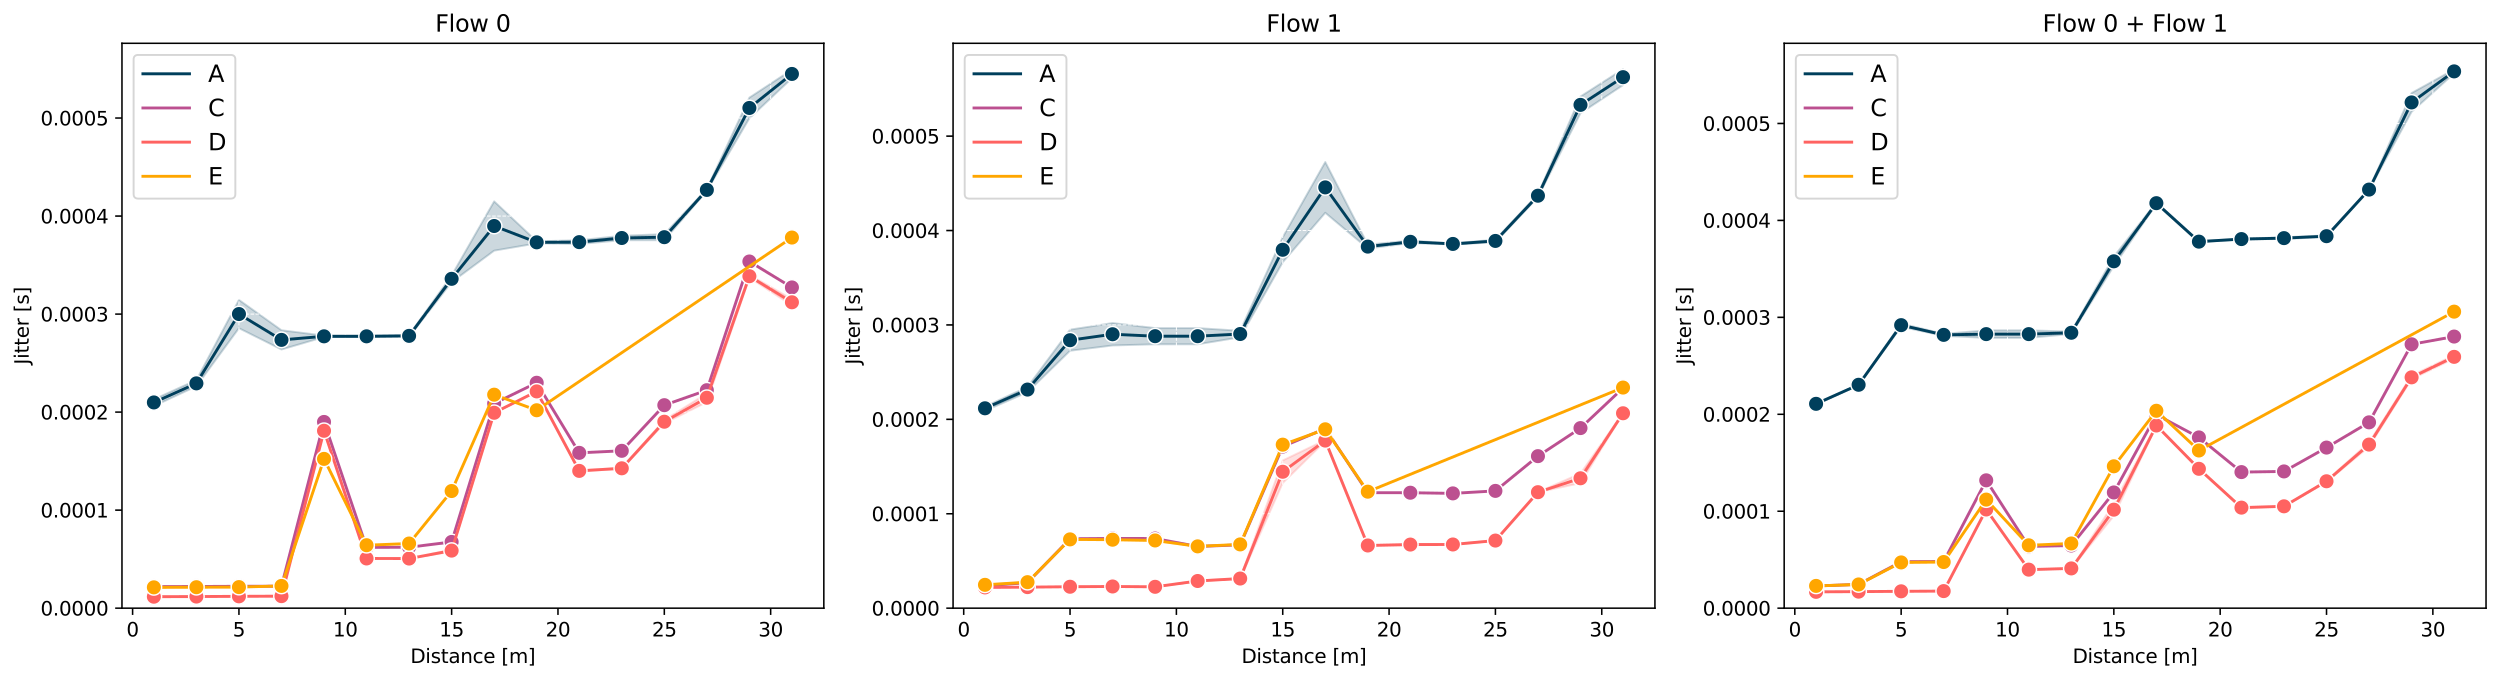<?xml version="1.0" encoding="utf-8" standalone="no"?>
<!DOCTYPE svg PUBLIC "-//W3C//DTD SVG 1.1//EN"
  "http://www.w3.org/Graphics/SVG/1.1/DTD/svg11.dtd">
<svg xmlns:xlink="http://www.w3.org/1999/xlink" width="1288.649pt" height="351.034pt" viewBox="0 0 1288.649 351.034" xmlns="http://www.w3.org/2000/svg" version="1.1">
 <defs>
  <style type="text/css">*{stroke-linejoin: round; stroke-linecap: butt}</style>
 </defs>
 <g id="figure_1">
  <g id="patch_1">
   <path d="M -0 351.034 
L 1288.649 351.034 
L 1288.649 0 
L -0 0 
z
" style="fill: #ffffff"/>
  </g>
  <g id="axes_1">
   <g id="patch_2">
    <path d="M 62.869 313.478 
L 424.649 313.478 
L 424.649 22.318 
L 62.869 22.318 
z
" style="fill: #ffffff"/>
   </g>
   <g id="PolyCollection_1">
    <defs>
     <path id="m1492a4f6b3" d="M 79.313 -145.201 
L 79.313 -141.726 
L 101.239 -151.932 
L 123.165 -181.864 
L 145.091 -170.88 
L 167.018 -177.3 
L 188.944 -177.3 
L 210.87 -177.438 
L 232.796 -205.587 
L 254.722 -221.836 
L 276.648 -225.603 
L 298.574 -225.24 
L 320.5 -227.202 
L 342.426 -227.211 
L 364.352 -252.662 
L 386.278 -290.051 
L 408.204 -310.71 
L 408.204 -315.132 
L 408.204 -315.132 
L 386.278 -300.715 
L 364.352 -253.633 
L 342.426 -230.341 
L 320.5 -229.519 
L 298.574 -227.209 
L 276.648 -226.638 
L 254.722 -247.235 
L 232.796 -209.039 
L 210.87 -178.387 
L 188.944 -178.044 
L 167.018 -178.044 
L 145.091 -180.8 
L 123.165 -196.458 
L 101.239 -155.12 
L 79.313 -145.201 
z
" style="stroke: #003f5c; stroke-opacity: 0.2"/>
    </defs>
    <g clip-path="url(#pcb04791c4a)">
     <use xlink:href="#m1492a4f6b3" x="0" y="351.034" style="fill: #003f5c; fill-opacity: 0.2; stroke: #003f5c; stroke-opacity: 0.2"/>
    </g>
   </g>
   <g id="PolyCollection_2">
    <defs>
     <path id="m6dab33082b" d="M 79.313 -48.648 
L 79.313 -48.628 
L 101.239 -48.704 
L 123.165 -48.775 
L 145.091 -48.868 
L 167.018 -133.53 
L 167.018 -133.55 
L 167.018 -133.55 
L 145.091 -48.893 
L 123.165 -48.874 
L 101.239 -48.732 
L 79.313 -48.648 
z
" style="stroke: #bc5090; stroke-opacity: 0.2"/>
    </defs>
    <g clip-path="url(#pcb04791c4a)">
     <use xlink:href="#m6dab33082b" x="0" y="351.034" style="fill: #bc5090; fill-opacity: 0.2; stroke: #bc5090; stroke-opacity: 0.2"/>
    </g>
   </g>
   <g id="PolyCollection_3">
    <defs>
     <path id="m244e5299af" d="M 79.313 -43.463 
L 79.313 -43.453 
L 101.239 -43.525 
L 123.165 -43.635 
L 145.091 -43.703 
L 167.018 -128.948 
L 188.944 -63.16 
L 210.87 -63.112 
L 232.796 -66.702 
L 254.722 -138.097 
L 276.648 -149.217 
L 298.574 -108.033 
L 320.5 -109.392 
L 342.426 -132.794 
L 364.352 -143.757 
L 386.278 -207.898 
L 408.204 -193.619 
L 408.204 -196.825 
L 408.204 -196.825 
L 386.278 -209.418 
L 364.352 -148.27 
L 342.426 -134.515 
L 320.5 -109.893 
L 298.574 -108.587 
L 276.648 -149.345 
L 254.722 -138.45 
L 232.796 -67.739 
L 210.87 -63.145 
L 188.944 -63.177 
L 167.018 -129.028 
L 145.091 -43.782 
L 123.165 -43.666 
L 101.239 -43.536 
L 79.313 -43.463 
z
" style="stroke: #ff6361; stroke-opacity: 0.2"/>
    </defs>
    <g clip-path="url(#pcb04791c4a)">
     <use xlink:href="#m244e5299af" x="0" y="351.034" style="fill: #ff6361; fill-opacity: 0.2; stroke: #ff6361; stroke-opacity: 0.2"/>
    </g>
   </g>
   <g id="PolyCollection_4">
    <defs>
     <path id="mfd72a0d5f9" d="M 79.313 -48.294 
L 79.313 -48.261 
L 101.239 -48.33 
L 123.165 -48.407 
L 145.091 -48.964 
L 167.018 -114.334 
L 188.944 -69.865 
L 188.944 -70.129 
L 188.944 -70.129 
L 167.018 -114.665 
L 145.091 -49.056 
L 123.165 -48.418 
L 101.239 -48.366 
L 79.313 -48.294 
z
" style="stroke: #ffa600; stroke-opacity: 0.2"/>
    </defs>
    <g clip-path="url(#pcb04791c4a)">
     <use xlink:href="#mfd72a0d5f9" x="0" y="351.034" style="fill: #ffa600; fill-opacity: 0.2; stroke: #ffa600; stroke-opacity: 0.2"/>
    </g>
   </g>
   <g id="matplotlib.axis_1">
    <g id="xtick_1">
     <g id="line2d_1">
      <path d="M 68.35 313.478 
L 68.35 22.318 
" clip-path="url(#pcb04791c4a)" style="fill: none; stroke-dasharray: 1.85,0.8; stroke-dashoffset: 0; stroke: #ffffff; stroke-width: 0.5"/>
     </g>
     <g id="line2d_2">
      <defs>
       <path id="m8840fc9c76" d="M 0 0 
L 0 3.5 
" style="stroke: #000000; stroke-width: 0.8"/>
      </defs>
      <g>
       <use xlink:href="#m8840fc9c76" x="68.35" y="313.478" style="stroke: #000000; stroke-width: 0.8"/>
      </g>
     </g>
     <g id="text_1">
      <!-- 0 -->
      <g transform="translate(65.169 328.077) scale(0.1 -0.1)">
       <defs>
        <path id="DejaVuSans-30" d="M 2034 4250 
Q 1547 4250 1301 3770 
Q 1056 3291 1056 2328 
Q 1056 1369 1301 889 
Q 1547 409 2034 409 
Q 2525 409 2770 889 
Q 3016 1369 3016 2328 
Q 3016 3291 2770 3770 
Q 2525 4250 2034 4250 
z
M 2034 4750 
Q 2819 4750 3233 4129 
Q 3647 3509 3647 2328 
Q 3647 1150 3233 529 
Q 2819 -91 2034 -91 
Q 1250 -91 836 529 
Q 422 1150 422 2328 
Q 422 3509 836 4129 
Q 1250 4750 2034 4750 
z
" transform="scale(0.016)"/>
       </defs>
       <use xlink:href="#DejaVuSans-30"/>
      </g>
     </g>
    </g>
    <g id="xtick_2">
     <g id="line2d_3">
      <path d="M 123.165 313.478 
L 123.165 22.318 
" clip-path="url(#pcb04791c4a)" style="fill: none; stroke-dasharray: 1.85,0.8; stroke-dashoffset: 0; stroke: #ffffff; stroke-width: 0.5"/>
     </g>
     <g id="line2d_4">
      <g>
       <use xlink:href="#m8840fc9c76" x="123.165" y="313.478" style="stroke: #000000; stroke-width: 0.8"/>
      </g>
     </g>
     <g id="text_2">
      <!-- 5 -->
      <g transform="translate(119.984 328.077) scale(0.1 -0.1)">
       <defs>
        <path id="DejaVuSans-35" d="M 691 4666 
L 3169 4666 
L 3169 4134 
L 1269 4134 
L 1269 2991 
Q 1406 3038 1543 3061 
Q 1681 3084 1819 3084 
Q 2600 3084 3056 2656 
Q 3513 2228 3513 1497 
Q 3513 744 3044 326 
Q 2575 -91 1722 -91 
Q 1428 -91 1123 -41 
Q 819 9 494 109 
L 494 744 
Q 775 591 1075 516 
Q 1375 441 1709 441 
Q 2250 441 2565 725 
Q 2881 1009 2881 1497 
Q 2881 1984 2565 2268 
Q 2250 2553 1709 2553 
Q 1456 2553 1204 2497 
Q 953 2441 691 2322 
L 691 4666 
z
" transform="scale(0.016)"/>
       </defs>
       <use xlink:href="#DejaVuSans-35"/>
      </g>
     </g>
    </g>
    <g id="xtick_3">
     <g id="line2d_5">
      <path d="M 177.981 313.478 
L 177.981 22.318 
" clip-path="url(#pcb04791c4a)" style="fill: none; stroke-dasharray: 1.85,0.8; stroke-dashoffset: 0; stroke: #ffffff; stroke-width: 0.5"/>
     </g>
     <g id="line2d_6">
      <g>
       <use xlink:href="#m8840fc9c76" x="177.981" y="313.478" style="stroke: #000000; stroke-width: 0.8"/>
      </g>
     </g>
     <g id="text_3">
      <!-- 10 -->
      <g transform="translate(171.618 328.077) scale(0.1 -0.1)">
       <defs>
        <path id="DejaVuSans-31" d="M 794 531 
L 1825 531 
L 1825 4091 
L 703 3866 
L 703 4441 
L 1819 4666 
L 2450 4666 
L 2450 531 
L 3481 531 
L 3481 0 
L 794 0 
L 794 531 
z
" transform="scale(0.016)"/>
       </defs>
       <use xlink:href="#DejaVuSans-31"/>
       <use xlink:href="#DejaVuSans-30" x="63.623"/>
      </g>
     </g>
    </g>
    <g id="xtick_4">
     <g id="line2d_7">
      <path d="M 232.796 313.478 
L 232.796 22.318 
" clip-path="url(#pcb04791c4a)" style="fill: none; stroke-dasharray: 1.85,0.8; stroke-dashoffset: 0; stroke: #ffffff; stroke-width: 0.5"/>
     </g>
     <g id="line2d_8">
      <g>
       <use xlink:href="#m8840fc9c76" x="232.796" y="313.478" style="stroke: #000000; stroke-width: 0.8"/>
      </g>
     </g>
     <g id="text_4">
      <!-- 15 -->
      <g transform="translate(226.433 328.077) scale(0.1 -0.1)">
       <use xlink:href="#DejaVuSans-31"/>
       <use xlink:href="#DejaVuSans-35" x="63.623"/>
      </g>
     </g>
    </g>
    <g id="xtick_5">
     <g id="line2d_9">
      <path d="M 287.611 313.478 
L 287.611 22.318 
" clip-path="url(#pcb04791c4a)" style="fill: none; stroke-dasharray: 1.85,0.8; stroke-dashoffset: 0; stroke: #ffffff; stroke-width: 0.5"/>
     </g>
     <g id="line2d_10">
      <g>
       <use xlink:href="#m8840fc9c76" x="287.611" y="313.478" style="stroke: #000000; stroke-width: 0.8"/>
      </g>
     </g>
     <g id="text_5">
      <!-- 20 -->
      <g transform="translate(281.248 328.077) scale(0.1 -0.1)">
       <defs>
        <path id="DejaVuSans-32" d="M 1228 531 
L 3431 531 
L 3431 0 
L 469 0 
L 469 531 
Q 828 903 1448 1529 
Q 2069 2156 2228 2338 
Q 2531 2678 2651 2914 
Q 2772 3150 2772 3378 
Q 2772 3750 2511 3984 
Q 2250 4219 1831 4219 
Q 1534 4219 1204 4116 
Q 875 4013 500 3803 
L 500 4441 
Q 881 4594 1212 4672 
Q 1544 4750 1819 4750 
Q 2544 4750 2975 4387 
Q 3406 4025 3406 3419 
Q 3406 3131 3298 2873 
Q 3191 2616 2906 2266 
Q 2828 2175 2409 1742 
Q 1991 1309 1228 531 
z
" transform="scale(0.016)"/>
       </defs>
       <use xlink:href="#DejaVuSans-32"/>
       <use xlink:href="#DejaVuSans-30" x="63.623"/>
      </g>
     </g>
    </g>
    <g id="xtick_6">
     <g id="line2d_11">
      <path d="M 342.426 313.478 
L 342.426 22.318 
" clip-path="url(#pcb04791c4a)" style="fill: none; stroke-dasharray: 1.85,0.8; stroke-dashoffset: 0; stroke: #ffffff; stroke-width: 0.5"/>
     </g>
     <g id="line2d_12">
      <g>
       <use xlink:href="#m8840fc9c76" x="342.426" y="313.478" style="stroke: #000000; stroke-width: 0.8"/>
      </g>
     </g>
     <g id="text_6">
      <!-- 25 -->
      <g transform="translate(336.064 328.077) scale(0.1 -0.1)">
       <use xlink:href="#DejaVuSans-32"/>
       <use xlink:href="#DejaVuSans-35" x="63.623"/>
      </g>
     </g>
    </g>
    <g id="xtick_7">
     <g id="line2d_13">
      <path d="M 397.241 313.478 
L 397.241 22.318 
" clip-path="url(#pcb04791c4a)" style="fill: none; stroke-dasharray: 1.85,0.8; stroke-dashoffset: 0; stroke: #ffffff; stroke-width: 0.5"/>
     </g>
     <g id="line2d_14">
      <g>
       <use xlink:href="#m8840fc9c76" x="397.241" y="313.478" style="stroke: #000000; stroke-width: 0.8"/>
      </g>
     </g>
     <g id="text_7">
      <!-- 30 -->
      <g transform="translate(390.879 328.077) scale(0.1 -0.1)">
       <defs>
        <path id="DejaVuSans-33" d="M 2597 2516 
Q 3050 2419 3304 2112 
Q 3559 1806 3559 1356 
Q 3559 666 3084 287 
Q 2609 -91 1734 -91 
Q 1441 -91 1130 -33 
Q 819 25 488 141 
L 488 750 
Q 750 597 1062 519 
Q 1375 441 1716 441 
Q 2309 441 2620 675 
Q 2931 909 2931 1356 
Q 2931 1769 2642 2001 
Q 2353 2234 1838 2234 
L 1294 2234 
L 1294 2753 
L 1863 2753 
Q 2328 2753 2575 2939 
Q 2822 3125 2822 3475 
Q 2822 3834 2567 4026 
Q 2313 4219 1838 4219 
Q 1578 4219 1281 4162 
Q 984 4106 628 3988 
L 628 4550 
Q 988 4650 1302 4700 
Q 1616 4750 1894 4750 
Q 2613 4750 3031 4423 
Q 3450 4097 3450 3541 
Q 3450 3153 3228 2886 
Q 3006 2619 2597 2516 
z
" transform="scale(0.016)"/>
       </defs>
       <use xlink:href="#DejaVuSans-33"/>
       <use xlink:href="#DejaVuSans-30" x="63.623"/>
      </g>
     </g>
    </g>
    <g id="text_8">
     <!-- Distance [m] -->
     <g transform="translate(211.535 341.755) scale(0.1 -0.1)">
      <defs>
       <path id="DejaVuSans-44" d="M 1259 4147 
L 1259 519 
L 2022 519 
Q 2988 519 3436 956 
Q 3884 1394 3884 2338 
Q 3884 3275 3436 3711 
Q 2988 4147 2022 4147 
L 1259 4147 
z
M 628 4666 
L 1925 4666 
Q 3281 4666 3915 4102 
Q 4550 3538 4550 2338 
Q 4550 1131 3912 565 
Q 3275 0 1925 0 
L 628 0 
L 628 4666 
z
" transform="scale(0.016)"/>
       <path id="DejaVuSans-69" d="M 603 3500 
L 1178 3500 
L 1178 0 
L 603 0 
L 603 3500 
z
M 603 4863 
L 1178 4863 
L 1178 4134 
L 603 4134 
L 603 4863 
z
" transform="scale(0.016)"/>
       <path id="DejaVuSans-73" d="M 2834 3397 
L 2834 2853 
Q 2591 2978 2328 3040 
Q 2066 3103 1784 3103 
Q 1356 3103 1142 2972 
Q 928 2841 928 2578 
Q 928 2378 1081 2264 
Q 1234 2150 1697 2047 
L 1894 2003 
Q 2506 1872 2764 1633 
Q 3022 1394 3022 966 
Q 3022 478 2636 193 
Q 2250 -91 1575 -91 
Q 1294 -91 989 -36 
Q 684 19 347 128 
L 347 722 
Q 666 556 975 473 
Q 1284 391 1588 391 
Q 1994 391 2212 530 
Q 2431 669 2431 922 
Q 2431 1156 2273 1281 
Q 2116 1406 1581 1522 
L 1381 1569 
Q 847 1681 609 1914 
Q 372 2147 372 2553 
Q 372 3047 722 3315 
Q 1072 3584 1716 3584 
Q 2034 3584 2315 3537 
Q 2597 3491 2834 3397 
z
" transform="scale(0.016)"/>
       <path id="DejaVuSans-74" d="M 1172 4494 
L 1172 3500 
L 2356 3500 
L 2356 3053 
L 1172 3053 
L 1172 1153 
Q 1172 725 1289 603 
Q 1406 481 1766 481 
L 2356 481 
L 2356 0 
L 1766 0 
Q 1100 0 847 248 
Q 594 497 594 1153 
L 594 3053 
L 172 3053 
L 172 3500 
L 594 3500 
L 594 4494 
L 1172 4494 
z
" transform="scale(0.016)"/>
       <path id="DejaVuSans-61" d="M 2194 1759 
Q 1497 1759 1228 1600 
Q 959 1441 959 1056 
Q 959 750 1161 570 
Q 1363 391 1709 391 
Q 2188 391 2477 730 
Q 2766 1069 2766 1631 
L 2766 1759 
L 2194 1759 
z
M 3341 1997 
L 3341 0 
L 2766 0 
L 2766 531 
Q 2569 213 2275 61 
Q 1981 -91 1556 -91 
Q 1019 -91 701 211 
Q 384 513 384 1019 
Q 384 1609 779 1909 
Q 1175 2209 1959 2209 
L 2766 2209 
L 2766 2266 
Q 2766 2663 2505 2880 
Q 2244 3097 1772 3097 
Q 1472 3097 1187 3025 
Q 903 2953 641 2809 
L 641 3341 
Q 956 3463 1253 3523 
Q 1550 3584 1831 3584 
Q 2591 3584 2966 3190 
Q 3341 2797 3341 1997 
z
" transform="scale(0.016)"/>
       <path id="DejaVuSans-6e" d="M 3513 2113 
L 3513 0 
L 2938 0 
L 2938 2094 
Q 2938 2591 2744 2837 
Q 2550 3084 2163 3084 
Q 1697 3084 1428 2787 
Q 1159 2491 1159 1978 
L 1159 0 
L 581 0 
L 581 3500 
L 1159 3500 
L 1159 2956 
Q 1366 3272 1645 3428 
Q 1925 3584 2291 3584 
Q 2894 3584 3203 3211 
Q 3513 2838 3513 2113 
z
" transform="scale(0.016)"/>
       <path id="DejaVuSans-63" d="M 3122 3366 
L 3122 2828 
Q 2878 2963 2633 3030 
Q 2388 3097 2138 3097 
Q 1578 3097 1268 2742 
Q 959 2388 959 1747 
Q 959 1106 1268 751 
Q 1578 397 2138 397 
Q 2388 397 2633 464 
Q 2878 531 3122 666 
L 3122 134 
Q 2881 22 2623 -34 
Q 2366 -91 2075 -91 
Q 1284 -91 818 406 
Q 353 903 353 1747 
Q 353 2603 823 3093 
Q 1294 3584 2113 3584 
Q 2378 3584 2631 3529 
Q 2884 3475 3122 3366 
z
" transform="scale(0.016)"/>
       <path id="DejaVuSans-65" d="M 3597 1894 
L 3597 1613 
L 953 1613 
Q 991 1019 1311 708 
Q 1631 397 2203 397 
Q 2534 397 2845 478 
Q 3156 559 3463 722 
L 3463 178 
Q 3153 47 2828 -22 
Q 2503 -91 2169 -91 
Q 1331 -91 842 396 
Q 353 884 353 1716 
Q 353 2575 817 3079 
Q 1281 3584 2069 3584 
Q 2775 3584 3186 3129 
Q 3597 2675 3597 1894 
z
M 3022 2063 
Q 3016 2534 2758 2815 
Q 2500 3097 2075 3097 
Q 1594 3097 1305 2825 
Q 1016 2553 972 2059 
L 3022 2063 
z
" transform="scale(0.016)"/>
       <path id="DejaVuSans-20" transform="scale(0.016)"/>
       <path id="DejaVuSans-5b" d="M 550 4863 
L 1875 4863 
L 1875 4416 
L 1125 4416 
L 1125 -397 
L 1875 -397 
L 1875 -844 
L 550 -844 
L 550 4863 
z
" transform="scale(0.016)"/>
       <path id="DejaVuSans-6d" d="M 3328 2828 
Q 3544 3216 3844 3400 
Q 4144 3584 4550 3584 
Q 5097 3584 5394 3201 
Q 5691 2819 5691 2113 
L 5691 0 
L 5113 0 
L 5113 2094 
Q 5113 2597 4934 2840 
Q 4756 3084 4391 3084 
Q 3944 3084 3684 2787 
Q 3425 2491 3425 1978 
L 3425 0 
L 2847 0 
L 2847 2094 
Q 2847 2600 2669 2842 
Q 2491 3084 2119 3084 
Q 1678 3084 1418 2786 
Q 1159 2488 1159 1978 
L 1159 0 
L 581 0 
L 581 3500 
L 1159 3500 
L 1159 2956 
Q 1356 3278 1631 3431 
Q 1906 3584 2284 3584 
Q 2666 3584 2933 3390 
Q 3200 3197 3328 2828 
z
" transform="scale(0.016)"/>
       <path id="DejaVuSans-5d" d="M 1947 4863 
L 1947 -844 
L 622 -844 
L 622 -397 
L 1369 -397 
L 1369 4416 
L 622 4416 
L 622 4863 
L 1947 4863 
z
" transform="scale(0.016)"/>
      </defs>
      <use xlink:href="#DejaVuSans-44"/>
      <use xlink:href="#DejaVuSans-69" x="77.002"/>
      <use xlink:href="#DejaVuSans-73" x="104.785"/>
      <use xlink:href="#DejaVuSans-74" x="156.885"/>
      <use xlink:href="#DejaVuSans-61" x="196.094"/>
      <use xlink:href="#DejaVuSans-6e" x="257.373"/>
      <use xlink:href="#DejaVuSans-63" x="320.752"/>
      <use xlink:href="#DejaVuSans-65" x="375.732"/>
      <use xlink:href="#DejaVuSans-20" x="437.256"/>
      <use xlink:href="#DejaVuSans-5b" x="469.043"/>
      <use xlink:href="#DejaVuSans-6d" x="508.057"/>
      <use xlink:href="#DejaVuSans-5d" x="605.469"/>
     </g>
    </g>
   </g>
   <g id="matplotlib.axis_2">
    <g id="ytick_1">
     <g id="line2d_15">
      <path d="M 62.869 313.478 
L 424.649 313.478 
" clip-path="url(#pcb04791c4a)" style="fill: none; stroke-dasharray: 1.85,0.8; stroke-dashoffset: 0; stroke: #ffffff; stroke-width: 0.5"/>
     </g>
     <g id="line2d_16">
      <defs>
       <path id="m90091508a3" d="M 0 0 
L -3.5 0 
" style="stroke: #000000; stroke-width: 0.8"/>
      </defs>
      <g>
       <use xlink:href="#m90091508a3" x="62.869" y="313.478" style="stroke: #000000; stroke-width: 0.8"/>
      </g>
     </g>
     <g id="text_9">
      <!-- 0.0000 -->
      <g transform="translate(20.878 317.277) scale(0.1 -0.1)">
       <defs>
        <path id="DejaVuSans-2e" d="M 684 794 
L 1344 794 
L 1344 0 
L 684 0 
L 684 794 
z
" transform="scale(0.016)"/>
       </defs>
       <use xlink:href="#DejaVuSans-30"/>
       <use xlink:href="#DejaVuSans-2e" x="63.623"/>
       <use xlink:href="#DejaVuSans-30" x="95.41"/>
       <use xlink:href="#DejaVuSans-30" x="159.033"/>
       <use xlink:href="#DejaVuSans-30" x="222.656"/>
       <use xlink:href="#DejaVuSans-30" x="286.279"/>
      </g>
     </g>
    </g>
    <g id="ytick_2">
     <g id="line2d_17">
      <path d="M 62.869 262.952 
L 424.649 262.952 
" clip-path="url(#pcb04791c4a)" style="fill: none; stroke-dasharray: 1.85,0.8; stroke-dashoffset: 0; stroke: #ffffff; stroke-width: 0.5"/>
     </g>
     <g id="line2d_18">
      <g>
       <use xlink:href="#m90091508a3" x="62.869" y="262.952" style="stroke: #000000; stroke-width: 0.8"/>
      </g>
     </g>
     <g id="text_10">
      <!-- 0.0001 -->
      <g transform="translate(20.878 266.751) scale(0.1 -0.1)">
       <use xlink:href="#DejaVuSans-30"/>
       <use xlink:href="#DejaVuSans-2e" x="63.623"/>
       <use xlink:href="#DejaVuSans-30" x="95.41"/>
       <use xlink:href="#DejaVuSans-30" x="159.033"/>
       <use xlink:href="#DejaVuSans-30" x="222.656"/>
       <use xlink:href="#DejaVuSans-31" x="286.279"/>
      </g>
     </g>
    </g>
    <g id="ytick_3">
     <g id="line2d_19">
      <path d="M 62.869 212.425 
L 424.649 212.425 
" clip-path="url(#pcb04791c4a)" style="fill: none; stroke-dasharray: 1.85,0.8; stroke-dashoffset: 0; stroke: #ffffff; stroke-width: 0.5"/>
     </g>
     <g id="line2d_20">
      <g>
       <use xlink:href="#m90091508a3" x="62.869" y="212.425" style="stroke: #000000; stroke-width: 0.8"/>
      </g>
     </g>
     <g id="text_11">
      <!-- 0.0002 -->
      <g transform="translate(20.878 216.224) scale(0.1 -0.1)">
       <use xlink:href="#DejaVuSans-30"/>
       <use xlink:href="#DejaVuSans-2e" x="63.623"/>
       <use xlink:href="#DejaVuSans-30" x="95.41"/>
       <use xlink:href="#DejaVuSans-30" x="159.033"/>
       <use xlink:href="#DejaVuSans-30" x="222.656"/>
       <use xlink:href="#DejaVuSans-32" x="286.279"/>
      </g>
     </g>
    </g>
    <g id="ytick_4">
     <g id="line2d_21">
      <path d="M 62.869 161.898 
L 424.649 161.898 
" clip-path="url(#pcb04791c4a)" style="fill: none; stroke-dasharray: 1.85,0.8; stroke-dashoffset: 0; stroke: #ffffff; stroke-width: 0.5"/>
     </g>
     <g id="line2d_22">
      <g>
       <use xlink:href="#m90091508a3" x="62.869" y="161.898" style="stroke: #000000; stroke-width: 0.8"/>
      </g>
     </g>
     <g id="text_12">
      <!-- 0.0003 -->
      <g transform="translate(20.878 165.698) scale(0.1 -0.1)">
       <use xlink:href="#DejaVuSans-30"/>
       <use xlink:href="#DejaVuSans-2e" x="63.623"/>
       <use xlink:href="#DejaVuSans-30" x="95.41"/>
       <use xlink:href="#DejaVuSans-30" x="159.033"/>
       <use xlink:href="#DejaVuSans-30" x="222.656"/>
       <use xlink:href="#DejaVuSans-33" x="286.279"/>
      </g>
     </g>
    </g>
    <g id="ytick_5">
     <g id="line2d_23">
      <path d="M 62.869 111.372 
L 424.649 111.372 
" clip-path="url(#pcb04791c4a)" style="fill: none; stroke-dasharray: 1.85,0.8; stroke-dashoffset: 0; stroke: #ffffff; stroke-width: 0.5"/>
     </g>
     <g id="line2d_24">
      <g>
       <use xlink:href="#m90091508a3" x="62.869" y="111.372" style="stroke: #000000; stroke-width: 0.8"/>
      </g>
     </g>
     <g id="text_13">
      <!-- 0.0004 -->
      <g transform="translate(20.878 115.171) scale(0.1 -0.1)">
       <defs>
        <path id="DejaVuSans-34" d="M 2419 4116 
L 825 1625 
L 2419 1625 
L 2419 4116 
z
M 2253 4666 
L 3047 4666 
L 3047 1625 
L 3713 1625 
L 3713 1100 
L 3047 1100 
L 3047 0 
L 2419 0 
L 2419 1100 
L 313 1100 
L 313 1709 
L 2253 4666 
z
" transform="scale(0.016)"/>
       </defs>
       <use xlink:href="#DejaVuSans-30"/>
       <use xlink:href="#DejaVuSans-2e" x="63.623"/>
       <use xlink:href="#DejaVuSans-30" x="95.41"/>
       <use xlink:href="#DejaVuSans-30" x="159.033"/>
       <use xlink:href="#DejaVuSans-30" x="222.656"/>
       <use xlink:href="#DejaVuSans-34" x="286.279"/>
      </g>
     </g>
    </g>
    <g id="ytick_6">
     <g id="line2d_25">
      <path d="M 62.869 60.845 
L 424.649 60.845 
" clip-path="url(#pcb04791c4a)" style="fill: none; stroke-dasharray: 1.85,0.8; stroke-dashoffset: 0; stroke: #ffffff; stroke-width: 0.5"/>
     </g>
     <g id="line2d_26">
      <g>
       <use xlink:href="#m90091508a3" x="62.869" y="60.845" style="stroke: #000000; stroke-width: 0.8"/>
      </g>
     </g>
     <g id="text_14">
      <!-- 0.0005 -->
      <g transform="translate(20.878 64.644) scale(0.1 -0.1)">
       <use xlink:href="#DejaVuSans-30"/>
       <use xlink:href="#DejaVuSans-2e" x="63.623"/>
       <use xlink:href="#DejaVuSans-30" x="95.41"/>
       <use xlink:href="#DejaVuSans-30" x="159.033"/>
       <use xlink:href="#DejaVuSans-30" x="222.656"/>
       <use xlink:href="#DejaVuSans-35" x="286.279"/>
      </g>
     </g>
    </g>
    <g id="text_15">
     <!-- Jitter [s] -->
     <g transform="translate(14.798 187.91) rotate(-90) scale(0.1 -0.1)">
      <defs>
       <path id="DejaVuSans-4a" d="M 628 4666 
L 1259 4666 
L 1259 325 
Q 1259 -519 939 -900 
Q 619 -1281 -91 -1281 
L -331 -1281 
L -331 -750 
L -134 -750 
Q 284 -750 456 -515 
Q 628 -281 628 325 
L 628 4666 
z
" transform="scale(0.016)"/>
       <path id="DejaVuSans-72" d="M 2631 2963 
Q 2534 3019 2420 3045 
Q 2306 3072 2169 3072 
Q 1681 3072 1420 2755 
Q 1159 2438 1159 1844 
L 1159 0 
L 581 0 
L 581 3500 
L 1159 3500 
L 1159 2956 
Q 1341 3275 1631 3429 
Q 1922 3584 2338 3584 
Q 2397 3584 2469 3576 
Q 2541 3569 2628 3553 
L 2631 2963 
z
" transform="scale(0.016)"/>
      </defs>
      <use xlink:href="#DejaVuSans-4a"/>
      <use xlink:href="#DejaVuSans-69" x="29.492"/>
      <use xlink:href="#DejaVuSans-74" x="57.275"/>
      <use xlink:href="#DejaVuSans-74" x="96.484"/>
      <use xlink:href="#DejaVuSans-65" x="135.693"/>
      <use xlink:href="#DejaVuSans-72" x="197.217"/>
      <use xlink:href="#DejaVuSans-20" x="238.33"/>
      <use xlink:href="#DejaVuSans-5b" x="270.117"/>
      <use xlink:href="#DejaVuSans-73" x="309.131"/>
      <use xlink:href="#DejaVuSans-5d" x="361.23"/>
     </g>
    </g>
   </g>
   <g id="line2d_27">
    <path d="M 79.313 207.443 
L 101.239 197.61 
L 123.165 161.873 
L 145.091 175.194 
L 167.018 173.363 
L 188.944 173.363 
L 210.87 173.122 
L 232.796 143.722 
L 254.722 116.499 
L 276.648 124.914 
L 298.574 124.81 
L 320.5 122.674 
L 342.426 122.258 
L 364.352 97.887 
L 386.278 55.651 
L 408.204 38.113 
" clip-path="url(#pcb04791c4a)" style="fill: none; stroke: #003f5c; stroke-width: 1.5; stroke-linecap: square"/>
    <defs>
     <path id="m6a36fca3f9" d="M 0 4 
C 1.061 4 2.078 3.579 2.828 2.828 
C 3.579 2.078 4 1.061 4 0 
C 4 -1.061 3.579 -2.078 2.828 -2.828 
C 2.078 -3.579 1.061 -4 0 -4 
C -1.061 -4 -2.078 -3.579 -2.828 -2.828 
C -3.579 -2.078 -4 -1.061 -4 0 
C -4 1.061 -3.579 2.078 -2.828 2.828 
C -2.078 3.579 -1.061 4 0 4 
z
" style="stroke: #ffffff; stroke-width: 0.75"/>
    </defs>
    <g clip-path="url(#pcb04791c4a)">
     <use xlink:href="#m6a36fca3f9" x="79.313" y="207.443" style="fill: #003f5c; stroke: #ffffff; stroke-width: 0.75"/>
     <use xlink:href="#m6a36fca3f9" x="101.239" y="197.61" style="fill: #003f5c; stroke: #ffffff; stroke-width: 0.75"/>
     <use xlink:href="#m6a36fca3f9" x="123.165" y="161.873" style="fill: #003f5c; stroke: #ffffff; stroke-width: 0.75"/>
     <use xlink:href="#m6a36fca3f9" x="145.091" y="175.194" style="fill: #003f5c; stroke: #ffffff; stroke-width: 0.75"/>
     <use xlink:href="#m6a36fca3f9" x="167.018" y="173.363" style="fill: #003f5c; stroke: #ffffff; stroke-width: 0.75"/>
     <use xlink:href="#m6a36fca3f9" x="188.944" y="173.363" style="fill: #003f5c; stroke: #ffffff; stroke-width: 0.75"/>
     <use xlink:href="#m6a36fca3f9" x="210.87" y="173.122" style="fill: #003f5c; stroke: #ffffff; stroke-width: 0.75"/>
     <use xlink:href="#m6a36fca3f9" x="232.796" y="143.722" style="fill: #003f5c; stroke: #ffffff; stroke-width: 0.75"/>
     <use xlink:href="#m6a36fca3f9" x="254.722" y="116.499" style="fill: #003f5c; stroke: #ffffff; stroke-width: 0.75"/>
     <use xlink:href="#m6a36fca3f9" x="276.648" y="124.914" style="fill: #003f5c; stroke: #ffffff; stroke-width: 0.75"/>
     <use xlink:href="#m6a36fca3f9" x="298.574" y="124.81" style="fill: #003f5c; stroke: #ffffff; stroke-width: 0.75"/>
     <use xlink:href="#m6a36fca3f9" x="320.5" y="122.674" style="fill: #003f5c; stroke: #ffffff; stroke-width: 0.75"/>
     <use xlink:href="#m6a36fca3f9" x="342.426" y="122.258" style="fill: #003f5c; stroke: #ffffff; stroke-width: 0.75"/>
     <use xlink:href="#m6a36fca3f9" x="364.352" y="97.887" style="fill: #003f5c; stroke: #ffffff; stroke-width: 0.75"/>
     <use xlink:href="#m6a36fca3f9" x="386.278" y="55.651" style="fill: #003f5c; stroke: #ffffff; stroke-width: 0.75"/>
     <use xlink:href="#m6a36fca3f9" x="408.204" y="38.113" style="fill: #003f5c; stroke: #ffffff; stroke-width: 0.75"/>
    </g>
   </g>
   <g id="line2d_28">
    <path d="M 79.313 302.398 
L 101.239 302.317 
L 123.165 302.21 
L 145.091 302.154 
L 167.018 217.494 
L 188.944 282.164 
L 210.87 282.08 
L 232.796 279.353 
L 254.722 207.981 
L 276.648 197.299 
L 298.574 233.428 
L 320.5 232.374 
L 342.426 208.852 
L 364.352 201.133 
L 386.278 134.792 
L 408.204 148.166 
" clip-path="url(#pcb04791c4a)" style="fill: none; stroke: #bc5090; stroke-width: 1.5; stroke-linecap: square"/>
    <defs>
     <path id="m325adb523b" d="M 0 4 
C 1.061 4 2.078 3.579 2.828 2.828 
C 3.579 2.078 4 1.061 4 0 
C 4 -1.061 3.579 -2.078 2.828 -2.828 
C 2.078 -3.579 1.061 -4 0 -4 
C -1.061 -4 -2.078 -3.579 -2.828 -2.828 
C -3.579 -2.078 -4 -1.061 -4 0 
C -4 1.061 -3.579 2.078 -2.828 2.828 
C -2.078 3.579 -1.061 4 0 4 
z
" style="stroke: #ffffff; stroke-width: 0.75"/>
    </defs>
    <g clip-path="url(#pcb04791c4a)">
     <use xlink:href="#m325adb523b" x="79.313" y="302.398" style="fill: #bc5090; stroke: #ffffff; stroke-width: 0.75"/>
     <use xlink:href="#m325adb523b" x="101.239" y="302.317" style="fill: #bc5090; stroke: #ffffff; stroke-width: 0.75"/>
     <use xlink:href="#m325adb523b" x="123.165" y="302.21" style="fill: #bc5090; stroke: #ffffff; stroke-width: 0.75"/>
     <use xlink:href="#m325adb523b" x="145.091" y="302.154" style="fill: #bc5090; stroke: #ffffff; stroke-width: 0.75"/>
     <use xlink:href="#m325adb523b" x="167.018" y="217.494" style="fill: #bc5090; stroke: #ffffff; stroke-width: 0.75"/>
     <use xlink:href="#m325adb523b" x="188.944" y="282.164" style="fill: #bc5090; stroke: #ffffff; stroke-width: 0.75"/>
     <use xlink:href="#m325adb523b" x="210.87" y="282.08" style="fill: #bc5090; stroke: #ffffff; stroke-width: 0.75"/>
     <use xlink:href="#m325adb523b" x="232.796" y="279.353" style="fill: #bc5090; stroke: #ffffff; stroke-width: 0.75"/>
     <use xlink:href="#m325adb523b" x="254.722" y="207.981" style="fill: #bc5090; stroke: #ffffff; stroke-width: 0.75"/>
     <use xlink:href="#m325adb523b" x="276.648" y="197.299" style="fill: #bc5090; stroke: #ffffff; stroke-width: 0.75"/>
     <use xlink:href="#m325adb523b" x="298.574" y="233.428" style="fill: #bc5090; stroke: #ffffff; stroke-width: 0.75"/>
     <use xlink:href="#m325adb523b" x="320.5" y="232.374" style="fill: #bc5090; stroke: #ffffff; stroke-width: 0.75"/>
     <use xlink:href="#m325adb523b" x="342.426" y="208.852" style="fill: #bc5090; stroke: #ffffff; stroke-width: 0.75"/>
     <use xlink:href="#m325adb523b" x="364.352" y="201.133" style="fill: #bc5090; stroke: #ffffff; stroke-width: 0.75"/>
     <use xlink:href="#m325adb523b" x="386.278" y="134.792" style="fill: #bc5090; stroke: #ffffff; stroke-width: 0.75"/>
     <use xlink:href="#m325adb523b" x="408.204" y="148.166" style="fill: #bc5090; stroke: #ffffff; stroke-width: 0.75"/>
    </g>
   </g>
   <g id="line2d_29">
    <path d="M 79.313 307.577 
L 101.239 307.504 
L 123.165 307.384 
L 145.091 307.292 
L 167.018 222.046 
L 188.944 287.866 
L 210.87 287.906 
L 232.796 283.814 
L 254.722 212.761 
L 276.648 201.754 
L 298.574 242.724 
L 320.5 241.392 
L 342.426 217.38 
L 364.352 205.021 
L 386.278 142.376 
L 408.204 155.812 
" clip-path="url(#pcb04791c4a)" style="fill: none; stroke: #ff6361; stroke-width: 1.5; stroke-linecap: square"/>
    <defs>
     <path id="m0770caaf40" d="M 0 4 
C 1.061 4 2.078 3.579 2.828 2.828 
C 3.579 2.078 4 1.061 4 0 
C 4 -1.061 3.579 -2.078 2.828 -2.828 
C 2.078 -3.579 1.061 -4 0 -4 
C -1.061 -4 -2.078 -3.579 -2.828 -2.828 
C -3.579 -2.078 -4 -1.061 -4 0 
C -4 1.061 -3.579 2.078 -2.828 2.828 
C -2.078 3.579 -1.061 4 0 4 
z
" style="stroke: #ffffff; stroke-width: 0.75"/>
    </defs>
    <g clip-path="url(#pcb04791c4a)">
     <use xlink:href="#m0770caaf40" x="79.313" y="307.577" style="fill: #ff6361; stroke: #ffffff; stroke-width: 0.75"/>
     <use xlink:href="#m0770caaf40" x="101.239" y="307.504" style="fill: #ff6361; stroke: #ffffff; stroke-width: 0.75"/>
     <use xlink:href="#m0770caaf40" x="123.165" y="307.384" style="fill: #ff6361; stroke: #ffffff; stroke-width: 0.75"/>
     <use xlink:href="#m0770caaf40" x="145.091" y="307.292" style="fill: #ff6361; stroke: #ffffff; stroke-width: 0.75"/>
     <use xlink:href="#m0770caaf40" x="167.018" y="222.046" style="fill: #ff6361; stroke: #ffffff; stroke-width: 0.75"/>
     <use xlink:href="#m0770caaf40" x="188.944" y="287.866" style="fill: #ff6361; stroke: #ffffff; stroke-width: 0.75"/>
     <use xlink:href="#m0770caaf40" x="210.87" y="287.906" style="fill: #ff6361; stroke: #ffffff; stroke-width: 0.75"/>
     <use xlink:href="#m0770caaf40" x="232.796" y="283.814" style="fill: #ff6361; stroke: #ffffff; stroke-width: 0.75"/>
     <use xlink:href="#m0770caaf40" x="254.722" y="212.761" style="fill: #ff6361; stroke: #ffffff; stroke-width: 0.75"/>
     <use xlink:href="#m0770caaf40" x="276.648" y="201.754" style="fill: #ff6361; stroke: #ffffff; stroke-width: 0.75"/>
     <use xlink:href="#m0770caaf40" x="298.574" y="242.724" style="fill: #ff6361; stroke: #ffffff; stroke-width: 0.75"/>
     <use xlink:href="#m0770caaf40" x="320.5" y="241.392" style="fill: #ff6361; stroke: #ffffff; stroke-width: 0.75"/>
     <use xlink:href="#m0770caaf40" x="342.426" y="217.38" style="fill: #ff6361; stroke: #ffffff; stroke-width: 0.75"/>
     <use xlink:href="#m0770caaf40" x="364.352" y="205.021" style="fill: #ff6361; stroke: #ffffff; stroke-width: 0.75"/>
     <use xlink:href="#m0770caaf40" x="386.278" y="142.376" style="fill: #ff6361; stroke: #ffffff; stroke-width: 0.75"/>
     <use xlink:href="#m0770caaf40" x="408.204" y="155.812" style="fill: #ff6361; stroke: #ffffff; stroke-width: 0.75"/>
    </g>
   </g>
   <g id="line2d_30">
    <path d="M 79.313 302.758 
L 101.239 302.686 
L 123.165 302.622 
L 145.091 302.024 
L 167.018 236.534 
L 188.944 281.037 
L 210.87 280.166 
L 232.796 253.106 
L 254.722 203.44 
L 276.648 211.466 
L 408.204 122.448 
" clip-path="url(#pcb04791c4a)" style="fill: none; stroke: #ffa600; stroke-width: 1.5; stroke-linecap: square"/>
    <defs>
     <path id="md759bc0ebe" d="M 0 4 
C 1.061 4 2.078 3.579 2.828 2.828 
C 3.579 2.078 4 1.061 4 0 
C 4 -1.061 3.579 -2.078 2.828 -2.828 
C 2.078 -3.579 1.061 -4 0 -4 
C -1.061 -4 -2.078 -3.579 -2.828 -2.828 
C -3.579 -2.078 -4 -1.061 -4 0 
C -4 1.061 -3.579 2.078 -2.828 2.828 
C -2.078 3.579 -1.061 4 0 4 
z
" style="stroke: #ffffff; stroke-width: 0.75"/>
    </defs>
    <g clip-path="url(#pcb04791c4a)">
     <use xlink:href="#md759bc0ebe" x="79.313" y="302.758" style="fill: #ffa600; stroke: #ffffff; stroke-width: 0.75"/>
     <use xlink:href="#md759bc0ebe" x="101.239" y="302.686" style="fill: #ffa600; stroke: #ffffff; stroke-width: 0.75"/>
     <use xlink:href="#md759bc0ebe" x="123.165" y="302.622" style="fill: #ffa600; stroke: #ffffff; stroke-width: 0.75"/>
     <use xlink:href="#md759bc0ebe" x="145.091" y="302.024" style="fill: #ffa600; stroke: #ffffff; stroke-width: 0.75"/>
     <use xlink:href="#md759bc0ebe" x="167.018" y="236.534" style="fill: #ffa600; stroke: #ffffff; stroke-width: 0.75"/>
     <use xlink:href="#md759bc0ebe" x="188.944" y="281.037" style="fill: #ffa600; stroke: #ffffff; stroke-width: 0.75"/>
     <use xlink:href="#md759bc0ebe" x="210.87" y="280.166" style="fill: #ffa600; stroke: #ffffff; stroke-width: 0.75"/>
     <use xlink:href="#md759bc0ebe" x="232.796" y="253.106" style="fill: #ffa600; stroke: #ffffff; stroke-width: 0.75"/>
     <use xlink:href="#md759bc0ebe" x="254.722" y="203.44" style="fill: #ffa600; stroke: #ffffff; stroke-width: 0.75"/>
     <use xlink:href="#md759bc0ebe" x="276.648" y="211.466" style="fill: #ffa600; stroke: #ffffff; stroke-width: 0.75"/>
     <use xlink:href="#md759bc0ebe" x="408.204" y="122.448" style="fill: #ffa600; stroke: #ffffff; stroke-width: 0.75"/>
    </g>
   </g>
   <g id="line2d_31"/>
   <g id="line2d_32"/>
   <g id="line2d_33"/>
   <g id="line2d_34"/>
   <g id="line2d_35"/>
   <g id="line2d_36"/>
   <g id="line2d_37"/>
   <g id="patch_3">
    <path d="M 62.869 313.478 
L 62.869 22.318 
" style="fill: none; stroke: #000000; stroke-width: 0.8; stroke-linejoin: miter; stroke-linecap: square"/>
   </g>
   <g id="patch_4">
    <path d="M 424.649 313.478 
L 424.649 22.318 
" style="fill: none; stroke: #000000; stroke-width: 0.8; stroke-linejoin: miter; stroke-linecap: square"/>
   </g>
   <g id="patch_5">
    <path d="M 62.869 313.478 
L 424.649 313.478 
" style="fill: none; stroke: #000000; stroke-width: 0.8; stroke-linejoin: miter; stroke-linecap: square"/>
   </g>
   <g id="patch_6">
    <path d="M 62.869 22.318 
L 424.649 22.318 
" style="fill: none; stroke: #000000; stroke-width: 0.8; stroke-linejoin: miter; stroke-linecap: square"/>
   </g>
   <g id="text_16">
    <!-- Flow 0 -->
    <g transform="translate(224.338 16.318) scale(0.12 -0.12)">
     <defs>
      <path id="DejaVuSans-46" d="M 628 4666 
L 3309 4666 
L 3309 4134 
L 1259 4134 
L 1259 2759 
L 3109 2759 
L 3109 2228 
L 1259 2228 
L 1259 0 
L 628 0 
L 628 4666 
z
" transform="scale(0.016)"/>
      <path id="DejaVuSans-6c" d="M 603 4863 
L 1178 4863 
L 1178 0 
L 603 0 
L 603 4863 
z
" transform="scale(0.016)"/>
      <path id="DejaVuSans-6f" d="M 1959 3097 
Q 1497 3097 1228 2736 
Q 959 2375 959 1747 
Q 959 1119 1226 758 
Q 1494 397 1959 397 
Q 2419 397 2687 759 
Q 2956 1122 2956 1747 
Q 2956 2369 2687 2733 
Q 2419 3097 1959 3097 
z
M 1959 3584 
Q 2709 3584 3137 3096 
Q 3566 2609 3566 1747 
Q 3566 888 3137 398 
Q 2709 -91 1959 -91 
Q 1206 -91 779 398 
Q 353 888 353 1747 
Q 353 2609 779 3096 
Q 1206 3584 1959 3584 
z
" transform="scale(0.016)"/>
      <path id="DejaVuSans-77" d="M 269 3500 
L 844 3500 
L 1563 769 
L 2278 3500 
L 2956 3500 
L 3675 769 
L 4391 3500 
L 4966 3500 
L 4050 0 
L 3372 0 
L 2619 2869 
L 1863 0 
L 1184 0 
L 269 3500 
z
" transform="scale(0.016)"/>
     </defs>
     <use xlink:href="#DejaVuSans-46"/>
     <use xlink:href="#DejaVuSans-6c" x="57.52"/>
     <use xlink:href="#DejaVuSans-6f" x="85.303"/>
     <use xlink:href="#DejaVuSans-77" x="146.484"/>
     <use xlink:href="#DejaVuSans-20" x="228.271"/>
     <use xlink:href="#DejaVuSans-30" x="260.059"/>
    </g>
   </g>
   <g id="legend_1">
    <g id="patch_7">
     <path d="M 71.269 102.373 
L 118.909 102.373 
Q 121.309 102.373 121.309 99.973 
L 121.309 30.718 
Q 121.309 28.318 118.909 28.318 
L 71.269 28.318 
Q 68.869 28.318 68.869 30.718 
L 68.869 99.973 
Q 68.869 102.373 71.269 102.373 
z
" style="fill: #ffffff; opacity: 0.8; stroke: #cccccc; stroke-linejoin: miter"/>
    </g>
    <g id="line2d_38">
     <path d="M 73.669 38.036 
L 85.669 38.036 
L 97.669 38.036 
" style="fill: none; stroke: #003f5c; stroke-width: 1.5; stroke-linecap: square"/>
    </g>
    <g id="text_17">
     <!-- A -->
     <g transform="translate(107.269 42.236) scale(0.12 -0.12)">
      <defs>
       <path id="DejaVuSans-41" d="M 2188 4044 
L 1331 1722 
L 3047 1722 
L 2188 4044 
z
M 1831 4666 
L 2547 4666 
L 4325 0 
L 3669 0 
L 3244 1197 
L 1141 1197 
L 716 0 
L 50 0 
L 1831 4666 
z
" transform="scale(0.016)"/>
      </defs>
      <use xlink:href="#DejaVuSans-41"/>
     </g>
    </g>
    <g id="line2d_39">
     <path d="M 73.669 55.65 
L 85.669 55.65 
L 97.669 55.65 
" style="fill: none; stroke: #bc5090; stroke-width: 1.5; stroke-linecap: square"/>
    </g>
    <g id="text_18">
     <!-- C -->
     <g transform="translate(107.269 59.85) scale(0.12 -0.12)">
      <defs>
       <path id="DejaVuSans-43" d="M 4122 4306 
L 4122 3641 
Q 3803 3938 3442 4084 
Q 3081 4231 2675 4231 
Q 1875 4231 1450 3742 
Q 1025 3253 1025 2328 
Q 1025 1406 1450 917 
Q 1875 428 2675 428 
Q 3081 428 3442 575 
Q 3803 722 4122 1019 
L 4122 359 
Q 3791 134 3420 21 
Q 3050 -91 2638 -91 
Q 1578 -91 968 557 
Q 359 1206 359 2328 
Q 359 3453 968 4101 
Q 1578 4750 2638 4750 
Q 3056 4750 3426 4639 
Q 3797 4528 4122 4306 
z
" transform="scale(0.016)"/>
      </defs>
      <use xlink:href="#DejaVuSans-43"/>
     </g>
    </g>
    <g id="line2d_40">
     <path d="M 73.669 73.264 
L 85.669 73.264 
L 97.669 73.264 
" style="fill: none; stroke: #ff6361; stroke-width: 1.5; stroke-linecap: square"/>
    </g>
    <g id="text_19">
     <!-- D -->
     <g transform="translate(107.269 77.464) scale(0.12 -0.12)">
      <use xlink:href="#DejaVuSans-44"/>
     </g>
    </g>
    <g id="line2d_41">
     <path d="M 73.669 90.877 
L 85.669 90.877 
L 97.669 90.877 
" style="fill: none; stroke: #ffa600; stroke-width: 1.5; stroke-linecap: square"/>
    </g>
    <g id="text_20">
     <!-- E -->
     <g transform="translate(107.269 95.078) scale(0.12 -0.12)">
      <defs>
       <path id="DejaVuSans-45" d="M 628 4666 
L 3578 4666 
L 3578 4134 
L 1259 4134 
L 1259 2753 
L 3481 2753 
L 3481 2222 
L 1259 2222 
L 1259 531 
L 3634 531 
L 3634 0 
L 628 0 
L 628 4666 
z
" transform="scale(0.016)"/>
      </defs>
      <use xlink:href="#DejaVuSans-45"/>
     </g>
    </g>
   </g>
  </g>
  <g id="axes_2">
   <g id="patch_8">
    <path d="M 491.269 313.478 
L 853.049 313.478 
L 853.049 22.318 
L 491.269 22.318 
z
" style="fill: #ffffff"/>
   </g>
   <g id="PolyCollection_5">
    <defs>
     <path id="m4db716dcfc" d="M 507.713 -141.497 
L 507.713 -139.266 
L 529.639 -148.842 
L 551.565 -170.242 
L 573.491 -172.96 
L 595.418 -173.575 
L 617.344 -173.575 
L 639.27 -177.18 
L 661.196 -215.849 
L 683.122 -241.356 
L 705.048 -222.917 
L 726.974 -225.748 
L 748.9 -225.008 
L 770.826 -226.167 
L 792.752 -249.393 
L 814.678 -292.669 
L 836.604 -307.161 
L 836.604 -315.358 
L 836.604 -315.358 
L 814.678 -301.295 
L 792.752 -250.913 
L 770.826 -227.519 
L 748.9 -225.583 
L 726.974 -227.04 
L 705.048 -224.928 
L 683.122 -267.521 
L 661.196 -228.732 
L 639.27 -180.546 
L 617.344 -181.906 
L 595.418 -181.906 
L 573.491 -184.533 
L 551.565 -181.107 
L 529.639 -151.581 
L 507.713 -141.497 
z
" style="stroke: #003f5c; stroke-opacity: 0.2"/>
    </defs>
    <g clip-path="url(#pa940c95352)">
     <use xlink:href="#m4db716dcfc" x="0" y="351.034" style="fill: #003f5c; fill-opacity: 0.2; stroke: #003f5c; stroke-opacity: 0.2"/>
    </g>
   </g>
   <g id="PolyCollection_6">
    <defs>
     <path id="mda8a4462f2" d="M 507.713 -49.141 
L 507.713 -49.087 
L 529.639 -50.673 
L 551.565 -73.156 
L 573.491 -73.492 
L 595.418 -73.452 
L 595.418 -73.458 
L 595.418 -73.458 
L 573.491 -73.505 
L 551.565 -73.484 
L 529.639 -50.717 
L 507.713 -49.141 
z
" style="stroke: #bc5090; stroke-opacity: 0.2"/>
    </defs>
    <g clip-path="url(#pa940c95352)">
     <use xlink:href="#mda8a4462f2" x="0" y="351.034" style="fill: #bc5090; fill-opacity: 0.2; stroke: #bc5090; stroke-opacity: 0.2"/>
    </g>
   </g>
   <g id="PolyCollection_7">
    <defs>
     <path id="me493cead3d" d="M 507.713 -48.3 
L 507.713 -48.198 
L 529.639 -48.373 
L 551.565 -48.519 
L 573.491 -48.708 
L 595.418 -48.524 
L 617.344 -51.365 
L 639.27 -52.759 
L 661.196 -102.047 
L 683.122 -123.613 
L 705.048 -69.753 
L 726.974 -70.035 
L 748.9 -70.149 
L 770.826 -72.302 
L 792.752 -97.318 
L 814.678 -101.98 
L 836.604 -137.897 
L 836.604 -138.131 
L 836.604 -138.131 
L 814.678 -107.019 
L 792.752 -97.348 
L 770.826 -72.488 
L 748.9 -70.601 
L 726.974 -70.632 
L 705.048 -69.971 
L 683.122 -124.256 
L 661.196 -113.686 
L 639.27 -52.882 
L 617.344 -51.74 
L 595.418 -48.593 
L 573.491 -48.744 
L 551.565 -48.668 
L 529.639 -48.401 
L 507.713 -48.3 
z
" style="stroke: #ff6361; stroke-opacity: 0.2"/>
    </defs>
    <g clip-path="url(#pa940c95352)">
     <use xlink:href="#me493cead3d" x="0" y="351.034" style="fill: #ff6361; fill-opacity: 0.2; stroke: #ff6361; stroke-opacity: 0.2"/>
    </g>
   </g>
   <g id="PolyCollection_8">
    <defs>
     <path id="mb2c3fbfc93" d="M 507.713 -49.702 
L 507.713 -49.514 
L 529.639 -50.931 
L 551.565 -72.95 
L 573.491 -72.686 
L 595.418 -72.2 
L 617.344 -69.26 
L 617.344 -69.55 
L 617.344 -69.55 
L 595.418 -72.692 
L 573.491 -72.989 
L 551.565 -73.062 
L 529.639 -50.976 
L 507.713 -49.702 
z
" style="stroke: #ffa600; stroke-opacity: 0.2"/>
    </defs>
    <g clip-path="url(#pa940c95352)">
     <use xlink:href="#mb2c3fbfc93" x="0" y="351.034" style="fill: #ffa600; fill-opacity: 0.2; stroke: #ffa600; stroke-opacity: 0.2"/>
    </g>
   </g>
   <g id="matplotlib.axis_3">
    <g id="xtick_8">
     <g id="line2d_42">
      <path d="M 496.75 313.478 
L 496.75 22.318 
" clip-path="url(#pa940c95352)" style="fill: none; stroke-dasharray: 1.85,0.8; stroke-dashoffset: 0; stroke: #ffffff; stroke-width: 0.5"/>
     </g>
     <g id="line2d_43">
      <g>
       <use xlink:href="#m8840fc9c76" x="496.75" y="313.478" style="stroke: #000000; stroke-width: 0.8"/>
      </g>
     </g>
     <g id="text_21">
      <!-- 0 -->
      <g transform="translate(493.569 328.077) scale(0.1 -0.1)">
       <use xlink:href="#DejaVuSans-30"/>
      </g>
     </g>
    </g>
    <g id="xtick_9">
     <g id="line2d_44">
      <path d="M 551.565 313.478 
L 551.565 22.318 
" clip-path="url(#pa940c95352)" style="fill: none; stroke-dasharray: 1.85,0.8; stroke-dashoffset: 0; stroke: #ffffff; stroke-width: 0.5"/>
     </g>
     <g id="line2d_45">
      <g>
       <use xlink:href="#m8840fc9c76" x="551.565" y="313.478" style="stroke: #000000; stroke-width: 0.8"/>
      </g>
     </g>
     <g id="text_22">
      <!-- 5 -->
      <g transform="translate(548.384 328.077) scale(0.1 -0.1)">
       <use xlink:href="#DejaVuSans-35"/>
      </g>
     </g>
    </g>
    <g id="xtick_10">
     <g id="line2d_46">
      <path d="M 606.381 313.478 
L 606.381 22.318 
" clip-path="url(#pa940c95352)" style="fill: none; stroke-dasharray: 1.85,0.8; stroke-dashoffset: 0; stroke: #ffffff; stroke-width: 0.5"/>
     </g>
     <g id="line2d_47">
      <g>
       <use xlink:href="#m8840fc9c76" x="606.381" y="313.478" style="stroke: #000000; stroke-width: 0.8"/>
      </g>
     </g>
     <g id="text_23">
      <!-- 10 -->
      <g transform="translate(600.018 328.077) scale(0.1 -0.1)">
       <use xlink:href="#DejaVuSans-31"/>
       <use xlink:href="#DejaVuSans-30" x="63.623"/>
      </g>
     </g>
    </g>
    <g id="xtick_11">
     <g id="line2d_48">
      <path d="M 661.196 313.478 
L 661.196 22.318 
" clip-path="url(#pa940c95352)" style="fill: none; stroke-dasharray: 1.85,0.8; stroke-dashoffset: 0; stroke: #ffffff; stroke-width: 0.5"/>
     </g>
     <g id="line2d_49">
      <g>
       <use xlink:href="#m8840fc9c76" x="661.196" y="313.478" style="stroke: #000000; stroke-width: 0.8"/>
      </g>
     </g>
     <g id="text_24">
      <!-- 15 -->
      <g transform="translate(654.833 328.077) scale(0.1 -0.1)">
       <use xlink:href="#DejaVuSans-31"/>
       <use xlink:href="#DejaVuSans-35" x="63.623"/>
      </g>
     </g>
    </g>
    <g id="xtick_12">
     <g id="line2d_50">
      <path d="M 716.011 313.478 
L 716.011 22.318 
" clip-path="url(#pa940c95352)" style="fill: none; stroke-dasharray: 1.85,0.8; stroke-dashoffset: 0; stroke: #ffffff; stroke-width: 0.5"/>
     </g>
     <g id="line2d_51">
      <g>
       <use xlink:href="#m8840fc9c76" x="716.011" y="313.478" style="stroke: #000000; stroke-width: 0.8"/>
      </g>
     </g>
     <g id="text_25">
      <!-- 20 -->
      <g transform="translate(709.648 328.077) scale(0.1 -0.1)">
       <use xlink:href="#DejaVuSans-32"/>
       <use xlink:href="#DejaVuSans-30" x="63.623"/>
      </g>
     </g>
    </g>
    <g id="xtick_13">
     <g id="line2d_52">
      <path d="M 770.826 313.478 
L 770.826 22.318 
" clip-path="url(#pa940c95352)" style="fill: none; stroke-dasharray: 1.85,0.8; stroke-dashoffset: 0; stroke: #ffffff; stroke-width: 0.5"/>
     </g>
     <g id="line2d_53">
      <g>
       <use xlink:href="#m8840fc9c76" x="770.826" y="313.478" style="stroke: #000000; stroke-width: 0.8"/>
      </g>
     </g>
     <g id="text_26">
      <!-- 25 -->
      <g transform="translate(764.464 328.077) scale(0.1 -0.1)">
       <use xlink:href="#DejaVuSans-32"/>
       <use xlink:href="#DejaVuSans-35" x="63.623"/>
      </g>
     </g>
    </g>
    <g id="xtick_14">
     <g id="line2d_54">
      <path d="M 825.641 313.478 
L 825.641 22.318 
" clip-path="url(#pa940c95352)" style="fill: none; stroke-dasharray: 1.85,0.8; stroke-dashoffset: 0; stroke: #ffffff; stroke-width: 0.5"/>
     </g>
     <g id="line2d_55">
      <g>
       <use xlink:href="#m8840fc9c76" x="825.641" y="313.478" style="stroke: #000000; stroke-width: 0.8"/>
      </g>
     </g>
     <g id="text_27">
      <!-- 30 -->
      <g transform="translate(819.279 328.077) scale(0.1 -0.1)">
       <use xlink:href="#DejaVuSans-33"/>
       <use xlink:href="#DejaVuSans-30" x="63.623"/>
      </g>
     </g>
    </g>
    <g id="text_28">
     <!-- Distance [m] -->
     <g transform="translate(639.935 341.755) scale(0.1 -0.1)">
      <use xlink:href="#DejaVuSans-44"/>
      <use xlink:href="#DejaVuSans-69" x="77.002"/>
      <use xlink:href="#DejaVuSans-73" x="104.785"/>
      <use xlink:href="#DejaVuSans-74" x="156.885"/>
      <use xlink:href="#DejaVuSans-61" x="196.094"/>
      <use xlink:href="#DejaVuSans-6e" x="257.373"/>
      <use xlink:href="#DejaVuSans-63" x="320.752"/>
      <use xlink:href="#DejaVuSans-65" x="375.732"/>
      <use xlink:href="#DejaVuSans-20" x="437.256"/>
      <use xlink:href="#DejaVuSans-5b" x="469.043"/>
      <use xlink:href="#DejaVuSans-6d" x="508.057"/>
      <use xlink:href="#DejaVuSans-5d" x="605.469"/>
     </g>
    </g>
   </g>
   <g id="matplotlib.axis_4">
    <g id="ytick_7">
     <g id="line2d_56">
      <path d="M 491.269 313.478 
L 853.049 313.478 
" clip-path="url(#pa940c95352)" style="fill: none; stroke-dasharray: 1.85,0.8; stroke-dashoffset: 0; stroke: #ffffff; stroke-width: 0.5"/>
     </g>
     <g id="line2d_57">
      <g>
       <use xlink:href="#m90091508a3" x="491.269" y="313.478" style="stroke: #000000; stroke-width: 0.8"/>
      </g>
     </g>
     <g id="text_29">
      <!-- 0.0000 -->
      <g transform="translate(449.278 317.277) scale(0.1 -0.1)">
       <use xlink:href="#DejaVuSans-30"/>
       <use xlink:href="#DejaVuSans-2e" x="63.623"/>
       <use xlink:href="#DejaVuSans-30" x="95.41"/>
       <use xlink:href="#DejaVuSans-30" x="159.033"/>
       <use xlink:href="#DejaVuSans-30" x="222.656"/>
       <use xlink:href="#DejaVuSans-30" x="286.279"/>
      </g>
     </g>
    </g>
    <g id="ytick_8">
     <g id="line2d_58">
      <path d="M 491.269 264.816 
L 853.049 264.816 
" clip-path="url(#pa940c95352)" style="fill: none; stroke-dasharray: 1.85,0.8; stroke-dashoffset: 0; stroke: #ffffff; stroke-width: 0.5"/>
     </g>
     <g id="line2d_59">
      <g>
       <use xlink:href="#m90091508a3" x="491.269" y="264.816" style="stroke: #000000; stroke-width: 0.8"/>
      </g>
     </g>
     <g id="text_30">
      <!-- 0.0001 -->
      <g transform="translate(449.278 268.615) scale(0.1 -0.1)">
       <use xlink:href="#DejaVuSans-30"/>
       <use xlink:href="#DejaVuSans-2e" x="63.623"/>
       <use xlink:href="#DejaVuSans-30" x="95.41"/>
       <use xlink:href="#DejaVuSans-30" x="159.033"/>
       <use xlink:href="#DejaVuSans-30" x="222.656"/>
       <use xlink:href="#DejaVuSans-31" x="286.279"/>
      </g>
     </g>
    </g>
    <g id="ytick_9">
     <g id="line2d_60">
      <path d="M 491.269 216.154 
L 853.049 216.154 
" clip-path="url(#pa940c95352)" style="fill: none; stroke-dasharray: 1.85,0.8; stroke-dashoffset: 0; stroke: #ffffff; stroke-width: 0.5"/>
     </g>
     <g id="line2d_61">
      <g>
       <use xlink:href="#m90091508a3" x="491.269" y="216.154" style="stroke: #000000; stroke-width: 0.8"/>
      </g>
     </g>
     <g id="text_31">
      <!-- 0.0002 -->
      <g transform="translate(449.278 219.953) scale(0.1 -0.1)">
       <use xlink:href="#DejaVuSans-30"/>
       <use xlink:href="#DejaVuSans-2e" x="63.623"/>
       <use xlink:href="#DejaVuSans-30" x="95.41"/>
       <use xlink:href="#DejaVuSans-30" x="159.033"/>
       <use xlink:href="#DejaVuSans-30" x="222.656"/>
       <use xlink:href="#DejaVuSans-32" x="286.279"/>
      </g>
     </g>
    </g>
    <g id="ytick_10">
     <g id="line2d_62">
      <path d="M 491.269 167.492 
L 853.049 167.492 
" clip-path="url(#pa940c95352)" style="fill: none; stroke-dasharray: 1.85,0.8; stroke-dashoffset: 0; stroke: #ffffff; stroke-width: 0.5"/>
     </g>
     <g id="line2d_63">
      <g>
       <use xlink:href="#m90091508a3" x="491.269" y="167.492" style="stroke: #000000; stroke-width: 0.8"/>
      </g>
     </g>
     <g id="text_32">
      <!-- 0.0003 -->
      <g transform="translate(449.278 171.291) scale(0.1 -0.1)">
       <use xlink:href="#DejaVuSans-30"/>
       <use xlink:href="#DejaVuSans-2e" x="63.623"/>
       <use xlink:href="#DejaVuSans-30" x="95.41"/>
       <use xlink:href="#DejaVuSans-30" x="159.033"/>
       <use xlink:href="#DejaVuSans-30" x="222.656"/>
       <use xlink:href="#DejaVuSans-33" x="286.279"/>
      </g>
     </g>
    </g>
    <g id="ytick_11">
     <g id="line2d_64">
      <path d="M 491.269 118.83 
L 853.049 118.83 
" clip-path="url(#pa940c95352)" style="fill: none; stroke-dasharray: 1.85,0.8; stroke-dashoffset: 0; stroke: #ffffff; stroke-width: 0.5"/>
     </g>
     <g id="line2d_65">
      <g>
       <use xlink:href="#m90091508a3" x="491.269" y="118.83" style="stroke: #000000; stroke-width: 0.8"/>
      </g>
     </g>
     <g id="text_33">
      <!-- 0.0004 -->
      <g transform="translate(449.278 122.629) scale(0.1 -0.1)">
       <use xlink:href="#DejaVuSans-30"/>
       <use xlink:href="#DejaVuSans-2e" x="63.623"/>
       <use xlink:href="#DejaVuSans-30" x="95.41"/>
       <use xlink:href="#DejaVuSans-30" x="159.033"/>
       <use xlink:href="#DejaVuSans-30" x="222.656"/>
       <use xlink:href="#DejaVuSans-34" x="286.279"/>
      </g>
     </g>
    </g>
    <g id="ytick_12">
     <g id="line2d_66">
      <path d="M 491.269 70.168 
L 853.049 70.168 
" clip-path="url(#pa940c95352)" style="fill: none; stroke-dasharray: 1.85,0.8; stroke-dashoffset: 0; stroke: #ffffff; stroke-width: 0.5"/>
     </g>
     <g id="line2d_67">
      <g>
       <use xlink:href="#m90091508a3" x="491.269" y="70.168" style="stroke: #000000; stroke-width: 0.8"/>
      </g>
     </g>
     <g id="text_34">
      <!-- 0.0005 -->
      <g transform="translate(449.278 73.967) scale(0.1 -0.1)">
       <use xlink:href="#DejaVuSans-30"/>
       <use xlink:href="#DejaVuSans-2e" x="63.623"/>
       <use xlink:href="#DejaVuSans-30" x="95.41"/>
       <use xlink:href="#DejaVuSans-30" x="159.033"/>
       <use xlink:href="#DejaVuSans-30" x="222.656"/>
       <use xlink:href="#DejaVuSans-35" x="286.279"/>
      </g>
     </g>
    </g>
    <g id="text_35">
     <!-- Jitter [s] -->
     <g transform="translate(443.198 187.91) rotate(-90) scale(0.1 -0.1)">
      <use xlink:href="#DejaVuSans-4a"/>
      <use xlink:href="#DejaVuSans-69" x="29.492"/>
      <use xlink:href="#DejaVuSans-74" x="57.275"/>
      <use xlink:href="#DejaVuSans-74" x="96.484"/>
      <use xlink:href="#DejaVuSans-65" x="135.693"/>
      <use xlink:href="#DejaVuSans-72" x="197.217"/>
      <use xlink:href="#DejaVuSans-20" x="238.33"/>
      <use xlink:href="#DejaVuSans-5b" x="270.117"/>
      <use xlink:href="#DejaVuSans-73" x="309.131"/>
      <use xlink:href="#DejaVuSans-5d" x="361.23"/>
     </g>
    </g>
   </g>
   <g id="line2d_68">
    <path d="M 507.713 210.458 
L 529.639 200.805 
L 551.565 175.36 
L 573.491 172.288 
L 595.418 173.294 
L 617.344 173.294 
L 639.27 172.172 
L 661.196 128.744 
L 683.122 96.596 
L 705.048 127.112 
L 726.974 124.641 
L 748.9 125.739 
L 770.826 124.191 
L 792.752 100.881 
L 814.678 54.053 
L 836.604 39.775 
" clip-path="url(#pa940c95352)" style="fill: none; stroke: #003f5c; stroke-width: 1.5; stroke-linecap: square"/>
    <g clip-path="url(#pa940c95352)">
     <use xlink:href="#m6a36fca3f9" x="507.713" y="210.458" style="fill: #003f5c; stroke: #ffffff; stroke-width: 0.75"/>
     <use xlink:href="#m6a36fca3f9" x="529.639" y="200.805" style="fill: #003f5c; stroke: #ffffff; stroke-width: 0.75"/>
     <use xlink:href="#m6a36fca3f9" x="551.565" y="175.36" style="fill: #003f5c; stroke: #ffffff; stroke-width: 0.75"/>
     <use xlink:href="#m6a36fca3f9" x="573.491" y="172.288" style="fill: #003f5c; stroke: #ffffff; stroke-width: 0.75"/>
     <use xlink:href="#m6a36fca3f9" x="595.418" y="173.294" style="fill: #003f5c; stroke: #ffffff; stroke-width: 0.75"/>
     <use xlink:href="#m6a36fca3f9" x="617.344" y="173.294" style="fill: #003f5c; stroke: #ffffff; stroke-width: 0.75"/>
     <use xlink:href="#m6a36fca3f9" x="639.27" y="172.172" style="fill: #003f5c; stroke: #ffffff; stroke-width: 0.75"/>
     <use xlink:href="#m6a36fca3f9" x="661.196" y="128.744" style="fill: #003f5c; stroke: #ffffff; stroke-width: 0.75"/>
     <use xlink:href="#m6a36fca3f9" x="683.122" y="96.596" style="fill: #003f5c; stroke: #ffffff; stroke-width: 0.75"/>
     <use xlink:href="#m6a36fca3f9" x="705.048" y="127.112" style="fill: #003f5c; stroke: #ffffff; stroke-width: 0.75"/>
     <use xlink:href="#m6a36fca3f9" x="726.974" y="124.641" style="fill: #003f5c; stroke: #ffffff; stroke-width: 0.75"/>
     <use xlink:href="#m6a36fca3f9" x="748.9" y="125.739" style="fill: #003f5c; stroke: #ffffff; stroke-width: 0.75"/>
     <use xlink:href="#m6a36fca3f9" x="770.826" y="124.191" style="fill: #003f5c; stroke: #ffffff; stroke-width: 0.75"/>
     <use xlink:href="#m6a36fca3f9" x="792.752" y="100.881" style="fill: #003f5c; stroke: #ffffff; stroke-width: 0.75"/>
     <use xlink:href="#m6a36fca3f9" x="814.678" y="54.053" style="fill: #003f5c; stroke: #ffffff; stroke-width: 0.75"/>
     <use xlink:href="#m6a36fca3f9" x="836.604" y="39.775" style="fill: #003f5c; stroke: #ffffff; stroke-width: 0.75"/>
    </g>
   </g>
   <g id="line2d_69">
    <path d="M 507.713 301.922 
L 529.639 300.339 
L 551.565 277.714 
L 573.491 277.536 
L 595.418 277.58 
L 617.344 281.695 
L 639.27 280.845 
L 661.196 230.188 
L 683.122 220.899 
L 705.048 253.965 
L 726.974 253.977 
L 748.9 254.321 
L 770.826 253.032 
L 792.752 235.126 
L 814.678 220.663 
L 836.604 200.008 
" clip-path="url(#pa940c95352)" style="fill: none; stroke: #bc5090; stroke-width: 1.5; stroke-linecap: square"/>
    <g clip-path="url(#pa940c95352)">
     <use xlink:href="#m325adb523b" x="507.713" y="301.922" style="fill: #bc5090; stroke: #ffffff; stroke-width: 0.75"/>
     <use xlink:href="#m325adb523b" x="529.639" y="300.339" style="fill: #bc5090; stroke: #ffffff; stroke-width: 0.75"/>
     <use xlink:href="#m325adb523b" x="551.565" y="277.714" style="fill: #bc5090; stroke: #ffffff; stroke-width: 0.75"/>
     <use xlink:href="#m325adb523b" x="573.491" y="277.536" style="fill: #bc5090; stroke: #ffffff; stroke-width: 0.75"/>
     <use xlink:href="#m325adb523b" x="595.418" y="277.58" style="fill: #bc5090; stroke: #ffffff; stroke-width: 0.75"/>
     <use xlink:href="#m325adb523b" x="617.344" y="281.695" style="fill: #bc5090; stroke: #ffffff; stroke-width: 0.75"/>
     <use xlink:href="#m325adb523b" x="639.27" y="280.845" style="fill: #bc5090; stroke: #ffffff; stroke-width: 0.75"/>
     <use xlink:href="#m325adb523b" x="661.196" y="230.188" style="fill: #bc5090; stroke: #ffffff; stroke-width: 0.75"/>
     <use xlink:href="#m325adb523b" x="683.122" y="220.899" style="fill: #bc5090; stroke: #ffffff; stroke-width: 0.75"/>
     <use xlink:href="#m325adb523b" x="705.048" y="253.965" style="fill: #bc5090; stroke: #ffffff; stroke-width: 0.75"/>
     <use xlink:href="#m325adb523b" x="726.974" y="253.977" style="fill: #bc5090; stroke: #ffffff; stroke-width: 0.75"/>
     <use xlink:href="#m325adb523b" x="748.9" y="254.321" style="fill: #bc5090; stroke: #ffffff; stroke-width: 0.75"/>
     <use xlink:href="#m325adb523b" x="770.826" y="253.032" style="fill: #bc5090; stroke: #ffffff; stroke-width: 0.75"/>
     <use xlink:href="#m325adb523b" x="792.752" y="235.126" style="fill: #bc5090; stroke: #ffffff; stroke-width: 0.75"/>
     <use xlink:href="#m325adb523b" x="814.678" y="220.663" style="fill: #bc5090; stroke: #ffffff; stroke-width: 0.75"/>
     <use xlink:href="#m325adb523b" x="836.604" y="200.008" style="fill: #bc5090; stroke: #ffffff; stroke-width: 0.75"/>
    </g>
   </g>
   <g id="line2d_70">
    <path d="M 507.713 302.79 
L 529.639 302.647 
L 551.565 302.441 
L 573.491 302.309 
L 595.418 302.476 
L 617.344 299.482 
L 639.27 298.214 
L 661.196 243.168 
L 683.122 227.1 
L 705.048 281.173 
L 726.974 280.701 
L 748.9 280.659 
L 770.826 278.639 
L 792.752 253.702 
L 814.678 246.535 
L 836.604 213.021 
" clip-path="url(#pa940c95352)" style="fill: none; stroke: #ff6361; stroke-width: 1.5; stroke-linecap: square"/>
    <g clip-path="url(#pa940c95352)">
     <use xlink:href="#m0770caaf40" x="507.713" y="302.79" style="fill: #ff6361; stroke: #ffffff; stroke-width: 0.75"/>
     <use xlink:href="#m0770caaf40" x="529.639" y="302.647" style="fill: #ff6361; stroke: #ffffff; stroke-width: 0.75"/>
     <use xlink:href="#m0770caaf40" x="551.565" y="302.441" style="fill: #ff6361; stroke: #ffffff; stroke-width: 0.75"/>
     <use xlink:href="#m0770caaf40" x="573.491" y="302.309" style="fill: #ff6361; stroke: #ffffff; stroke-width: 0.75"/>
     <use xlink:href="#m0770caaf40" x="595.418" y="302.476" style="fill: #ff6361; stroke: #ffffff; stroke-width: 0.75"/>
     <use xlink:href="#m0770caaf40" x="617.344" y="299.482" style="fill: #ff6361; stroke: #ffffff; stroke-width: 0.75"/>
     <use xlink:href="#m0770caaf40" x="639.27" y="298.214" style="fill: #ff6361; stroke: #ffffff; stroke-width: 0.75"/>
     <use xlink:href="#m0770caaf40" x="661.196" y="243.168" style="fill: #ff6361; stroke: #ffffff; stroke-width: 0.75"/>
     <use xlink:href="#m0770caaf40" x="683.122" y="227.1" style="fill: #ff6361; stroke: #ffffff; stroke-width: 0.75"/>
     <use xlink:href="#m0770caaf40" x="705.048" y="281.173" style="fill: #ff6361; stroke: #ffffff; stroke-width: 0.75"/>
     <use xlink:href="#m0770caaf40" x="726.974" y="280.701" style="fill: #ff6361; stroke: #ffffff; stroke-width: 0.75"/>
     <use xlink:href="#m0770caaf40" x="748.9" y="280.659" style="fill: #ff6361; stroke: #ffffff; stroke-width: 0.75"/>
     <use xlink:href="#m0770caaf40" x="770.826" y="278.639" style="fill: #ff6361; stroke: #ffffff; stroke-width: 0.75"/>
     <use xlink:href="#m0770caaf40" x="792.752" y="253.702" style="fill: #ff6361; stroke: #ffffff; stroke-width: 0.75"/>
     <use xlink:href="#m0770caaf40" x="814.678" y="246.535" style="fill: #ff6361; stroke: #ffffff; stroke-width: 0.75"/>
     <use xlink:href="#m0770caaf40" x="836.604" y="213.021" style="fill: #ff6361; stroke: #ffffff; stroke-width: 0.75"/>
    </g>
   </g>
   <g id="line2d_71">
    <path d="M 507.713 301.458 
L 529.639 300.081 
L 551.565 278.028 
L 573.491 278.197 
L 595.418 278.589 
L 617.344 281.629 
L 639.27 280.621 
L 661.196 229.203 
L 683.122 221.285 
L 705.048 253.438 
L 836.604 199.772 
" clip-path="url(#pa940c95352)" style="fill: none; stroke: #ffa600; stroke-width: 1.5; stroke-linecap: square"/>
    <g clip-path="url(#pa940c95352)">
     <use xlink:href="#md759bc0ebe" x="507.713" y="301.458" style="fill: #ffa600; stroke: #ffffff; stroke-width: 0.75"/>
     <use xlink:href="#md759bc0ebe" x="529.639" y="300.081" style="fill: #ffa600; stroke: #ffffff; stroke-width: 0.75"/>
     <use xlink:href="#md759bc0ebe" x="551.565" y="278.028" style="fill: #ffa600; stroke: #ffffff; stroke-width: 0.75"/>
     <use xlink:href="#md759bc0ebe" x="573.491" y="278.197" style="fill: #ffa600; stroke: #ffffff; stroke-width: 0.75"/>
     <use xlink:href="#md759bc0ebe" x="595.418" y="278.589" style="fill: #ffa600; stroke: #ffffff; stroke-width: 0.75"/>
     <use xlink:href="#md759bc0ebe" x="617.344" y="281.629" style="fill: #ffa600; stroke: #ffffff; stroke-width: 0.75"/>
     <use xlink:href="#md759bc0ebe" x="639.27" y="280.621" style="fill: #ffa600; stroke: #ffffff; stroke-width: 0.75"/>
     <use xlink:href="#md759bc0ebe" x="661.196" y="229.203" style="fill: #ffa600; stroke: #ffffff; stroke-width: 0.75"/>
     <use xlink:href="#md759bc0ebe" x="683.122" y="221.285" style="fill: #ffa600; stroke: #ffffff; stroke-width: 0.75"/>
     <use xlink:href="#md759bc0ebe" x="705.048" y="253.438" style="fill: #ffa600; stroke: #ffffff; stroke-width: 0.75"/>
     <use xlink:href="#md759bc0ebe" x="836.604" y="199.772" style="fill: #ffa600; stroke: #ffffff; stroke-width: 0.75"/>
    </g>
   </g>
   <g id="line2d_72"/>
   <g id="line2d_73"/>
   <g id="line2d_74"/>
   <g id="line2d_75"/>
   <g id="line2d_76"/>
   <g id="line2d_77"/>
   <g id="line2d_78"/>
   <g id="patch_9">
    <path d="M 491.269 313.478 
L 491.269 22.318 
" style="fill: none; stroke: #000000; stroke-width: 0.8; stroke-linejoin: miter; stroke-linecap: square"/>
   </g>
   <g id="patch_10">
    <path d="M 853.049 313.478 
L 853.049 22.318 
" style="fill: none; stroke: #000000; stroke-width: 0.8; stroke-linejoin: miter; stroke-linecap: square"/>
   </g>
   <g id="patch_11">
    <path d="M 491.269 313.478 
L 853.049 313.478 
" style="fill: none; stroke: #000000; stroke-width: 0.8; stroke-linejoin: miter; stroke-linecap: square"/>
   </g>
   <g id="patch_12">
    <path d="M 491.269 22.318 
L 853.049 22.318 
" style="fill: none; stroke: #000000; stroke-width: 0.8; stroke-linejoin: miter; stroke-linecap: square"/>
   </g>
   <g id="text_36">
    <!-- Flow 1 -->
    <g transform="translate(652.738 16.318) scale(0.12 -0.12)">
     <use xlink:href="#DejaVuSans-46"/>
     <use xlink:href="#DejaVuSans-6c" x="57.52"/>
     <use xlink:href="#DejaVuSans-6f" x="85.303"/>
     <use xlink:href="#DejaVuSans-77" x="146.484"/>
     <use xlink:href="#DejaVuSans-20" x="228.271"/>
     <use xlink:href="#DejaVuSans-31" x="260.059"/>
    </g>
   </g>
   <g id="legend_2">
    <g id="patch_13">
     <path d="M 499.669 102.373 
L 547.309 102.373 
Q 549.709 102.373 549.709 99.973 
L 549.709 30.718 
Q 549.709 28.318 547.309 28.318 
L 499.669 28.318 
Q 497.269 28.318 497.269 30.718 
L 497.269 99.973 
Q 497.269 102.373 499.669 102.373 
z
" style="fill: #ffffff; opacity: 0.8; stroke: #cccccc; stroke-linejoin: miter"/>
    </g>
    <g id="line2d_79">
     <path d="M 502.069 38.036 
L 514.069 38.036 
L 526.069 38.036 
" style="fill: none; stroke: #003f5c; stroke-width: 1.5; stroke-linecap: square"/>
    </g>
    <g id="text_37">
     <!-- A -->
     <g transform="translate(535.669 42.236) scale(0.12 -0.12)">
      <use xlink:href="#DejaVuSans-41"/>
     </g>
    </g>
    <g id="line2d_80">
     <path d="M 502.069 55.65 
L 514.069 55.65 
L 526.069 55.65 
" style="fill: none; stroke: #bc5090; stroke-width: 1.5; stroke-linecap: square"/>
    </g>
    <g id="text_38">
     <!-- C -->
     <g transform="translate(535.669 59.85) scale(0.12 -0.12)">
      <use xlink:href="#DejaVuSans-43"/>
     </g>
    </g>
    <g id="line2d_81">
     <path d="M 502.069 73.264 
L 514.069 73.264 
L 526.069 73.264 
" style="fill: none; stroke: #ff6361; stroke-width: 1.5; stroke-linecap: square"/>
    </g>
    <g id="text_39">
     <!-- D -->
     <g transform="translate(535.669 77.464) scale(0.12 -0.12)">
      <use xlink:href="#DejaVuSans-44"/>
     </g>
    </g>
    <g id="line2d_82">
     <path d="M 502.069 90.877 
L 514.069 90.877 
L 526.069 90.877 
" style="fill: none; stroke: #ffa600; stroke-width: 1.5; stroke-linecap: square"/>
    </g>
    <g id="text_40">
     <!-- E -->
     <g transform="translate(535.669 95.078) scale(0.12 -0.12)">
      <use xlink:href="#DejaVuSans-45"/>
     </g>
    </g>
   </g>
  </g>
  <g id="axes_3">
   <g id="patch_14">
    <path d="M 919.669 313.478 
L 1281.449 313.478 
L 1281.449 22.318 
L 919.669 22.318 
z
" style="fill: #ffffff"/>
   </g>
   <g id="PolyCollection_9">
    <defs>
     <path id="m663dd91c07" d="M 936.113 -143.206 
L 936.113 -142.43 
L 958.039 -152.615 
L 979.965 -182.613 
L 1001.891 -177.904 
L 1023.818 -176.857 
L 1045.744 -176.857 
L 1067.67 -178.878 
L 1089.596 -213.887 
L 1111.522 -245.87 
L 1133.448 -226.219 
L 1155.374 -227.644 
L 1177.3 -227.866 
L 1199.226 -228.865 
L 1221.152 -253.16 
L 1243.078 -293.386 
L 1265.004 -313.229 
L 1265.004 -315.25 
L 1265.004 -315.25 
L 1243.078 -303.088 
L 1221.152 -253.46 
L 1199.226 -229.718 
L 1177.3 -228.717 
L 1155.374 -227.954 
L 1133.448 -226.739 
L 1111.522 -246.745 
L 1089.596 -218.795 
L 1067.67 -180.137 
L 1045.744 -180.766 
L 1023.818 -180.766 
L 1001.891 -178.941 
L 979.965 -184.252 
L 958.039 -152.824 
L 936.113 -143.206 
z
" style="stroke: #003f5c; stroke-opacity: 0.2"/>
    </defs>
    <g clip-path="url(#p933d935007)">
     <use xlink:href="#m663dd91c07" x="0" y="351.034" style="fill: #003f5c; fill-opacity: 0.2; stroke: #003f5c; stroke-opacity: 0.2"/>
    </g>
   </g>
   <g id="PolyCollection_10">
    <defs>
     <path id="m3ef608bc65" d="M 936.113 -48.981 
L 936.113 -48.961 
L 958.039 -49.803 
L 979.965 -61.382 
L 1001.891 -61.6 
L 1023.818 -103.445 
L 1023.818 -103.452 
L 1023.818 -103.452 
L 1001.891 -61.618 
L 979.965 -61.598 
L 958.039 -49.839 
L 936.113 -48.981 
z
" style="stroke: #bc5090; stroke-opacity: 0.2"/>
    </defs>
    <g clip-path="url(#p933d935007)">
     <use xlink:href="#m3ef608bc65" x="0" y="351.034" style="fill: #bc5090; fill-opacity: 0.2; stroke: #bc5090; stroke-opacity: 0.2"/>
    </g>
   </g>
   <g id="PolyCollection_11">
    <defs>
     <path id="m476d96acb0" d="M 936.113 -45.993 
L 936.113 -45.935 
L 958.039 -46.061 
L 979.965 -46.206 
L 1001.891 -46.321 
L 1023.818 -88.378 
L 1045.744 -57.315 
L 1067.67 -58.014 
L 1089.596 -85.078 
L 1111.522 -131.454 
L 1133.448 -109.299 
L 1155.374 -89.08 
L 1177.3 -90.043 
L 1199.226 -102.583 
L 1221.152 -120.767 
L 1243.078 -155.613 
L 1265.004 -166.241 
L 1265.004 -167.946 
L 1265.004 -167.946 
L 1243.078 -157.448 
L 1221.152 -122.984 
L 1199.226 -103.338 
L 1177.3 -90.058 
L 1155.374 -89.66 
L 1133.448 -109.474 
L 1111.522 -131.958 
L 1089.596 -91.567 
L 1067.67 -58.061 
L 1045.744 -57.499 
L 1023.818 -88.452 
L 1001.891 -46.378 
L 979.965 -46.267 
L 958.039 -46.081 
L 936.113 -45.993 
z
" style="stroke: #ff6361; stroke-opacity: 0.2"/>
    </defs>
    <g clip-path="url(#p933d935007)">
     <use xlink:href="#m476d96acb0" x="0" y="351.034" style="fill: #ff6361; fill-opacity: 0.2; stroke: #ff6361; stroke-opacity: 0.2"/>
    </g>
   </g>
   <g id="PolyCollection_12">
    <defs>
     <path id="mbfd7419bdb" d="M 936.113 -49.086 
L 936.113 -48.996 
L 958.039 -49.768 
L 979.965 -61.094 
L 1001.891 -61.233 
L 1023.818 -93.471 
L 1045.744 -69.809 
L 1045.744 -70.089 
L 1045.744 -70.089 
L 1023.818 -93.56 
L 1001.891 -61.434 
L 979.965 -61.156 
L 958.039 -49.773 
L 936.113 -49.086 
z
" style="stroke: #ffa600; stroke-opacity: 0.2"/>
    </defs>
    <g clip-path="url(#p933d935007)">
     <use xlink:href="#mbfd7419bdb" x="0" y="351.034" style="fill: #ffa600; fill-opacity: 0.2; stroke: #ffa600; stroke-opacity: 0.2"/>
    </g>
   </g>
   <g id="matplotlib.axis_5">
    <g id="xtick_15">
     <g id="line2d_83">
      <path d="M 925.15 313.478 
L 925.15 22.318 
" clip-path="url(#p933d935007)" style="fill: none; stroke-dasharray: 1.85,0.8; stroke-dashoffset: 0; stroke: #ffffff; stroke-width: 0.5"/>
     </g>
     <g id="line2d_84">
      <g>
       <use xlink:href="#m8840fc9c76" x="925.15" y="313.478" style="stroke: #000000; stroke-width: 0.8"/>
      </g>
     </g>
     <g id="text_41">
      <!-- 0 -->
      <g transform="translate(921.969 328.077) scale(0.1 -0.1)">
       <use xlink:href="#DejaVuSans-30"/>
      </g>
     </g>
    </g>
    <g id="xtick_16">
     <g id="line2d_85">
      <path d="M 979.965 313.478 
L 979.965 22.318 
" clip-path="url(#p933d935007)" style="fill: none; stroke-dasharray: 1.85,0.8; stroke-dashoffset: 0; stroke: #ffffff; stroke-width: 0.5"/>
     </g>
     <g id="line2d_86">
      <g>
       <use xlink:href="#m8840fc9c76" x="979.965" y="313.478" style="stroke: #000000; stroke-width: 0.8"/>
      </g>
     </g>
     <g id="text_42">
      <!-- 5 -->
      <g transform="translate(976.784 328.077) scale(0.1 -0.1)">
       <use xlink:href="#DejaVuSans-35"/>
      </g>
     </g>
    </g>
    <g id="xtick_17">
     <g id="line2d_87">
      <path d="M 1034.781 313.478 
L 1034.781 22.318 
" clip-path="url(#p933d935007)" style="fill: none; stroke-dasharray: 1.85,0.8; stroke-dashoffset: 0; stroke: #ffffff; stroke-width: 0.5"/>
     </g>
     <g id="line2d_88">
      <g>
       <use xlink:href="#m8840fc9c76" x="1034.781" y="313.478" style="stroke: #000000; stroke-width: 0.8"/>
      </g>
     </g>
     <g id="text_43">
      <!-- 10 -->
      <g transform="translate(1028.418 328.077) scale(0.1 -0.1)">
       <use xlink:href="#DejaVuSans-31"/>
       <use xlink:href="#DejaVuSans-30" x="63.623"/>
      </g>
     </g>
    </g>
    <g id="xtick_18">
     <g id="line2d_89">
      <path d="M 1089.596 313.478 
L 1089.596 22.318 
" clip-path="url(#p933d935007)" style="fill: none; stroke-dasharray: 1.85,0.8; stroke-dashoffset: 0; stroke: #ffffff; stroke-width: 0.5"/>
     </g>
     <g id="line2d_90">
      <g>
       <use xlink:href="#m8840fc9c76" x="1089.596" y="313.478" style="stroke: #000000; stroke-width: 0.8"/>
      </g>
     </g>
     <g id="text_44">
      <!-- 15 -->
      <g transform="translate(1083.233 328.077) scale(0.1 -0.1)">
       <use xlink:href="#DejaVuSans-31"/>
       <use xlink:href="#DejaVuSans-35" x="63.623"/>
      </g>
     </g>
    </g>
    <g id="xtick_19">
     <g id="line2d_91">
      <path d="M 1144.411 313.478 
L 1144.411 22.318 
" clip-path="url(#p933d935007)" style="fill: none; stroke-dasharray: 1.85,0.8; stroke-dashoffset: 0; stroke: #ffffff; stroke-width: 0.5"/>
     </g>
     <g id="line2d_92">
      <g>
       <use xlink:href="#m8840fc9c76" x="1144.411" y="313.478" style="stroke: #000000; stroke-width: 0.8"/>
      </g>
     </g>
     <g id="text_45">
      <!-- 20 -->
      <g transform="translate(1138.048 328.077) scale(0.1 -0.1)">
       <use xlink:href="#DejaVuSans-32"/>
       <use xlink:href="#DejaVuSans-30" x="63.623"/>
      </g>
     </g>
    </g>
    <g id="xtick_20">
     <g id="line2d_93">
      <path d="M 1199.226 313.478 
L 1199.226 22.318 
" clip-path="url(#p933d935007)" style="fill: none; stroke-dasharray: 1.85,0.8; stroke-dashoffset: 0; stroke: #ffffff; stroke-width: 0.5"/>
     </g>
     <g id="line2d_94">
      <g>
       <use xlink:href="#m8840fc9c76" x="1199.226" y="313.478" style="stroke: #000000; stroke-width: 0.8"/>
      </g>
     </g>
     <g id="text_46">
      <!-- 25 -->
      <g transform="translate(1192.864 328.077) scale(0.1 -0.1)">
       <use xlink:href="#DejaVuSans-32"/>
       <use xlink:href="#DejaVuSans-35" x="63.623"/>
      </g>
     </g>
    </g>
    <g id="xtick_21">
     <g id="line2d_95">
      <path d="M 1254.041 313.478 
L 1254.041 22.318 
" clip-path="url(#p933d935007)" style="fill: none; stroke-dasharray: 1.85,0.8; stroke-dashoffset: 0; stroke: #ffffff; stroke-width: 0.5"/>
     </g>
     <g id="line2d_96">
      <g>
       <use xlink:href="#m8840fc9c76" x="1254.041" y="313.478" style="stroke: #000000; stroke-width: 0.8"/>
      </g>
     </g>
     <g id="text_47">
      <!-- 30 -->
      <g transform="translate(1247.679 328.077) scale(0.1 -0.1)">
       <use xlink:href="#DejaVuSans-33"/>
       <use xlink:href="#DejaVuSans-30" x="63.623"/>
      </g>
     </g>
    </g>
    <g id="text_48">
     <!-- Distance [m] -->
     <g transform="translate(1068.335 341.755) scale(0.1 -0.1)">
      <use xlink:href="#DejaVuSans-44"/>
      <use xlink:href="#DejaVuSans-69" x="77.002"/>
      <use xlink:href="#DejaVuSans-73" x="104.785"/>
      <use xlink:href="#DejaVuSans-74" x="156.885"/>
      <use xlink:href="#DejaVuSans-61" x="196.094"/>
      <use xlink:href="#DejaVuSans-6e" x="257.373"/>
      <use xlink:href="#DejaVuSans-63" x="320.752"/>
      <use xlink:href="#DejaVuSans-65" x="375.732"/>
      <use xlink:href="#DejaVuSans-20" x="437.256"/>
      <use xlink:href="#DejaVuSans-5b" x="469.043"/>
      <use xlink:href="#DejaVuSans-6d" x="508.057"/>
      <use xlink:href="#DejaVuSans-5d" x="605.469"/>
     </g>
    </g>
   </g>
   <g id="matplotlib.axis_6">
    <g id="ytick_13">
     <g id="line2d_97">
      <path d="M 919.669 313.478 
L 1281.449 313.478 
" clip-path="url(#p933d935007)" style="fill: none; stroke-dasharray: 1.85,0.8; stroke-dashoffset: 0; stroke: #ffffff; stroke-width: 0.5"/>
     </g>
     <g id="line2d_98">
      <g>
       <use xlink:href="#m90091508a3" x="919.669" y="313.478" style="stroke: #000000; stroke-width: 0.8"/>
      </g>
     </g>
     <g id="text_49">
      <!-- 0.0000 -->
      <g transform="translate(877.678 317.277) scale(0.1 -0.1)">
       <use xlink:href="#DejaVuSans-30"/>
       <use xlink:href="#DejaVuSans-2e" x="63.623"/>
       <use xlink:href="#DejaVuSans-30" x="95.41"/>
       <use xlink:href="#DejaVuSans-30" x="159.033"/>
       <use xlink:href="#DejaVuSans-30" x="222.656"/>
       <use xlink:href="#DejaVuSans-30" x="286.279"/>
      </g>
     </g>
    </g>
    <g id="ytick_14">
     <g id="line2d_99">
      <path d="M 919.669 263.51 
L 1281.449 263.51 
" clip-path="url(#p933d935007)" style="fill: none; stroke-dasharray: 1.85,0.8; stroke-dashoffset: 0; stroke: #ffffff; stroke-width: 0.5"/>
     </g>
     <g id="line2d_100">
      <g>
       <use xlink:href="#m90091508a3" x="919.669" y="263.51" style="stroke: #000000; stroke-width: 0.8"/>
      </g>
     </g>
     <g id="text_50">
      <!-- 0.0001 -->
      <g transform="translate(877.678 267.31) scale(0.1 -0.1)">
       <use xlink:href="#DejaVuSans-30"/>
       <use xlink:href="#DejaVuSans-2e" x="63.623"/>
       <use xlink:href="#DejaVuSans-30" x="95.41"/>
       <use xlink:href="#DejaVuSans-30" x="159.033"/>
       <use xlink:href="#DejaVuSans-30" x="222.656"/>
       <use xlink:href="#DejaVuSans-31" x="286.279"/>
      </g>
     </g>
    </g>
    <g id="ytick_15">
     <g id="line2d_101">
      <path d="M 919.669 213.543 
L 1281.449 213.543 
" clip-path="url(#p933d935007)" style="fill: none; stroke-dasharray: 1.85,0.8; stroke-dashoffset: 0; stroke: #ffffff; stroke-width: 0.5"/>
     </g>
     <g id="line2d_102">
      <g>
       <use xlink:href="#m90091508a3" x="919.669" y="213.543" style="stroke: #000000; stroke-width: 0.8"/>
      </g>
     </g>
     <g id="text_51">
      <!-- 0.0002 -->
      <g transform="translate(877.678 217.342) scale(0.1 -0.1)">
       <use xlink:href="#DejaVuSans-30"/>
       <use xlink:href="#DejaVuSans-2e" x="63.623"/>
       <use xlink:href="#DejaVuSans-30" x="95.41"/>
       <use xlink:href="#DejaVuSans-30" x="159.033"/>
       <use xlink:href="#DejaVuSans-30" x="222.656"/>
       <use xlink:href="#DejaVuSans-32" x="286.279"/>
      </g>
     </g>
    </g>
    <g id="ytick_16">
     <g id="line2d_103">
      <path d="M 919.669 163.575 
L 1281.449 163.575 
" clip-path="url(#p933d935007)" style="fill: none; stroke-dasharray: 1.85,0.8; stroke-dashoffset: 0; stroke: #ffffff; stroke-width: 0.5"/>
     </g>
     <g id="line2d_104">
      <g>
       <use xlink:href="#m90091508a3" x="919.669" y="163.575" style="stroke: #000000; stroke-width: 0.8"/>
      </g>
     </g>
     <g id="text_52">
      <!-- 0.0003 -->
      <g transform="translate(877.678 167.374) scale(0.1 -0.1)">
       <use xlink:href="#DejaVuSans-30"/>
       <use xlink:href="#DejaVuSans-2e" x="63.623"/>
       <use xlink:href="#DejaVuSans-30" x="95.41"/>
       <use xlink:href="#DejaVuSans-30" x="159.033"/>
       <use xlink:href="#DejaVuSans-30" x="222.656"/>
       <use xlink:href="#DejaVuSans-33" x="286.279"/>
      </g>
     </g>
    </g>
    <g id="ytick_17">
     <g id="line2d_105">
      <path d="M 919.669 113.607 
L 1281.449 113.607 
" clip-path="url(#p933d935007)" style="fill: none; stroke-dasharray: 1.85,0.8; stroke-dashoffset: 0; stroke: #ffffff; stroke-width: 0.5"/>
     </g>
     <g id="line2d_106">
      <g>
       <use xlink:href="#m90091508a3" x="919.669" y="113.607" style="stroke: #000000; stroke-width: 0.8"/>
      </g>
     </g>
     <g id="text_53">
      <!-- 0.0004 -->
      <g transform="translate(877.678 117.407) scale(0.1 -0.1)">
       <use xlink:href="#DejaVuSans-30"/>
       <use xlink:href="#DejaVuSans-2e" x="63.623"/>
       <use xlink:href="#DejaVuSans-30" x="95.41"/>
       <use xlink:href="#DejaVuSans-30" x="159.033"/>
       <use xlink:href="#DejaVuSans-30" x="222.656"/>
       <use xlink:href="#DejaVuSans-34" x="286.279"/>
      </g>
     </g>
    </g>
    <g id="ytick_18">
     <g id="line2d_107">
      <path d="M 919.669 63.64 
L 1281.449 63.64 
" clip-path="url(#p933d935007)" style="fill: none; stroke-dasharray: 1.85,0.8; stroke-dashoffset: 0; stroke: #ffffff; stroke-width: 0.5"/>
     </g>
     <g id="line2d_108">
      <g>
       <use xlink:href="#m90091508a3" x="919.669" y="63.64" style="stroke: #000000; stroke-width: 0.8"/>
      </g>
     </g>
     <g id="text_54">
      <!-- 0.0005 -->
      <g transform="translate(877.678 67.439) scale(0.1 -0.1)">
       <use xlink:href="#DejaVuSans-30"/>
       <use xlink:href="#DejaVuSans-2e" x="63.623"/>
       <use xlink:href="#DejaVuSans-30" x="95.41"/>
       <use xlink:href="#DejaVuSans-30" x="159.033"/>
       <use xlink:href="#DejaVuSans-30" x="222.656"/>
       <use xlink:href="#DejaVuSans-35" x="286.279"/>
      </g>
     </g>
    </g>
    <g id="text_55">
     <!-- Jitter [s] -->
     <g transform="translate(871.598 187.91) rotate(-90) scale(0.1 -0.1)">
      <use xlink:href="#DejaVuSans-4a"/>
      <use xlink:href="#DejaVuSans-69" x="29.492"/>
      <use xlink:href="#DejaVuSans-74" x="57.275"/>
      <use xlink:href="#DejaVuSans-74" x="96.484"/>
      <use xlink:href="#DejaVuSans-65" x="135.693"/>
      <use xlink:href="#DejaVuSans-72" x="197.217"/>
      <use xlink:href="#DejaVuSans-20" x="238.33"/>
      <use xlink:href="#DejaVuSans-5b" x="270.117"/>
      <use xlink:href="#DejaVuSans-73" x="309.131"/>
      <use xlink:href="#DejaVuSans-5d" x="361.23"/>
     </g>
    </g>
   </g>
   <g id="line2d_109">
    <path d="M 936.113 208.155 
L 958.039 198.337 
L 979.965 167.602 
L 1001.891 172.612 
L 1023.818 172.223 
L 1045.744 172.223 
L 1067.67 171.527 
L 1089.596 134.693 
L 1111.522 104.727 
L 1133.448 124.555 
L 1155.374 123.235 
L 1177.3 122.743 
L 1199.226 121.743 
L 1221.152 97.724 
L 1243.078 52.797 
L 1265.004 36.795 
" clip-path="url(#p933d935007)" style="fill: none; stroke: #003f5c; stroke-width: 1.5; stroke-linecap: square"/>
    <g clip-path="url(#p933d935007)">
     <use xlink:href="#m6a36fca3f9" x="936.113" y="208.155" style="fill: #003f5c; stroke: #ffffff; stroke-width: 0.75"/>
     <use xlink:href="#m6a36fca3f9" x="958.039" y="198.337" style="fill: #003f5c; stroke: #ffffff; stroke-width: 0.75"/>
     <use xlink:href="#m6a36fca3f9" x="979.965" y="167.602" style="fill: #003f5c; stroke: #ffffff; stroke-width: 0.75"/>
     <use xlink:href="#m6a36fca3f9" x="1001.891" y="172.612" style="fill: #003f5c; stroke: #ffffff; stroke-width: 0.75"/>
     <use xlink:href="#m6a36fca3f9" x="1023.818" y="172.223" style="fill: #003f5c; stroke: #ffffff; stroke-width: 0.75"/>
     <use xlink:href="#m6a36fca3f9" x="1045.744" y="172.223" style="fill: #003f5c; stroke: #ffffff; stroke-width: 0.75"/>
     <use xlink:href="#m6a36fca3f9" x="1067.67" y="171.527" style="fill: #003f5c; stroke: #ffffff; stroke-width: 0.75"/>
     <use xlink:href="#m6a36fca3f9" x="1089.596" y="134.693" style="fill: #003f5c; stroke: #ffffff; stroke-width: 0.75"/>
     <use xlink:href="#m6a36fca3f9" x="1111.522" y="104.727" style="fill: #003f5c; stroke: #ffffff; stroke-width: 0.75"/>
     <use xlink:href="#m6a36fca3f9" x="1133.448" y="124.555" style="fill: #003f5c; stroke: #ffffff; stroke-width: 0.75"/>
     <use xlink:href="#m6a36fca3f9" x="1155.374" y="123.235" style="fill: #003f5c; stroke: #ffffff; stroke-width: 0.75"/>
     <use xlink:href="#m6a36fca3f9" x="1177.3" y="122.743" style="fill: #003f5c; stroke: #ffffff; stroke-width: 0.75"/>
     <use xlink:href="#m6a36fca3f9" x="1199.226" y="121.743" style="fill: #003f5c; stroke: #ffffff; stroke-width: 0.75"/>
     <use xlink:href="#m6a36fca3f9" x="1221.152" y="97.724" style="fill: #003f5c; stroke: #ffffff; stroke-width: 0.75"/>
     <use xlink:href="#m6a36fca3f9" x="1243.078" y="52.797" style="fill: #003f5c; stroke: #ffffff; stroke-width: 0.75"/>
     <use xlink:href="#m6a36fca3f9" x="1265.004" y="36.795" style="fill: #003f5c; stroke: #ffffff; stroke-width: 0.75"/>
    </g>
   </g>
   <g id="line2d_110">
    <path d="M 936.113 302.067 
L 958.039 301.213 
L 979.965 289.544 
L 1001.891 289.425 
L 1023.818 247.586 
L 1045.744 281.676 
L 1067.67 281.198 
L 1089.596 253.842 
L 1111.522 213.781 
L 1133.448 225.476 
L 1155.374 243.347 
L 1177.3 243.002 
L 1199.226 230.71 
L 1221.152 217.7 
L 1243.078 177.471 
L 1265.004 173.479 
" clip-path="url(#p933d935007)" style="fill: none; stroke: #bc5090; stroke-width: 1.5; stroke-linecap: square"/>
    <g clip-path="url(#p933d935007)">
     <use xlink:href="#m325adb523b" x="936.113" y="302.067" style="fill: #bc5090; stroke: #ffffff; stroke-width: 0.75"/>
     <use xlink:href="#m325adb523b" x="958.039" y="301.213" style="fill: #bc5090; stroke: #ffffff; stroke-width: 0.75"/>
     <use xlink:href="#m325adb523b" x="979.965" y="289.544" style="fill: #bc5090; stroke: #ffffff; stroke-width: 0.75"/>
     <use xlink:href="#m325adb523b" x="1001.891" y="289.425" style="fill: #bc5090; stroke: #ffffff; stroke-width: 0.75"/>
     <use xlink:href="#m325adb523b" x="1023.818" y="247.586" style="fill: #bc5090; stroke: #ffffff; stroke-width: 0.75"/>
     <use xlink:href="#m325adb523b" x="1045.744" y="281.676" style="fill: #bc5090; stroke: #ffffff; stroke-width: 0.75"/>
     <use xlink:href="#m325adb523b" x="1067.67" y="281.198" style="fill: #bc5090; stroke: #ffffff; stroke-width: 0.75"/>
     <use xlink:href="#m325adb523b" x="1089.596" y="253.842" style="fill: #bc5090; stroke: #ffffff; stroke-width: 0.75"/>
     <use xlink:href="#m325adb523b" x="1111.522" y="213.781" style="fill: #bc5090; stroke: #ffffff; stroke-width: 0.75"/>
     <use xlink:href="#m325adb523b" x="1133.448" y="225.476" style="fill: #bc5090; stroke: #ffffff; stroke-width: 0.75"/>
     <use xlink:href="#m325adb523b" x="1155.374" y="243.347" style="fill: #bc5090; stroke: #ffffff; stroke-width: 0.75"/>
     <use xlink:href="#m325adb523b" x="1177.3" y="243.002" style="fill: #bc5090; stroke: #ffffff; stroke-width: 0.75"/>
     <use xlink:href="#m325adb523b" x="1199.226" y="230.71" style="fill: #bc5090; stroke: #ffffff; stroke-width: 0.75"/>
     <use xlink:href="#m325adb523b" x="1221.152" y="217.7" style="fill: #bc5090; stroke: #ffffff; stroke-width: 0.75"/>
     <use xlink:href="#m325adb523b" x="1243.078" y="177.471" style="fill: #bc5090; stroke: #ffffff; stroke-width: 0.75"/>
     <use xlink:href="#m325adb523b" x="1265.004" y="173.479" style="fill: #bc5090; stroke: #ffffff; stroke-width: 0.75"/>
    </g>
   </g>
   <g id="line2d_111">
    <path d="M 936.113 305.073 
L 958.039 304.963 
L 979.965 304.798 
L 1001.891 304.685 
L 1023.818 262.619 
L 1045.744 293.628 
L 1067.67 292.997 
L 1089.596 262.712 
L 1111.522 219.328 
L 1133.448 241.648 
L 1155.374 261.664 
L 1177.3 260.984 
L 1199.226 248.074 
L 1221.152 229.159 
L 1243.078 194.504 
L 1265.004 183.941 
" clip-path="url(#p933d935007)" style="fill: none; stroke: #ff6361; stroke-width: 1.5; stroke-linecap: square"/>
    <g clip-path="url(#p933d935007)">
     <use xlink:href="#m0770caaf40" x="936.113" y="305.073" style="fill: #ff6361; stroke: #ffffff; stroke-width: 0.75"/>
     <use xlink:href="#m0770caaf40" x="958.039" y="304.963" style="fill: #ff6361; stroke: #ffffff; stroke-width: 0.75"/>
     <use xlink:href="#m0770caaf40" x="979.965" y="304.798" style="fill: #ff6361; stroke: #ffffff; stroke-width: 0.75"/>
     <use xlink:href="#m0770caaf40" x="1001.891" y="304.685" style="fill: #ff6361; stroke: #ffffff; stroke-width: 0.75"/>
     <use xlink:href="#m0770caaf40" x="1023.818" y="262.619" style="fill: #ff6361; stroke: #ffffff; stroke-width: 0.75"/>
     <use xlink:href="#m0770caaf40" x="1045.744" y="293.628" style="fill: #ff6361; stroke: #ffffff; stroke-width: 0.75"/>
     <use xlink:href="#m0770caaf40" x="1067.67" y="292.997" style="fill: #ff6361; stroke: #ffffff; stroke-width: 0.75"/>
     <use xlink:href="#m0770caaf40" x="1089.596" y="262.712" style="fill: #ff6361; stroke: #ffffff; stroke-width: 0.75"/>
     <use xlink:href="#m0770caaf40" x="1111.522" y="219.328" style="fill: #ff6361; stroke: #ffffff; stroke-width: 0.75"/>
     <use xlink:href="#m0770caaf40" x="1133.448" y="241.648" style="fill: #ff6361; stroke: #ffffff; stroke-width: 0.75"/>
     <use xlink:href="#m0770caaf40" x="1155.374" y="261.664" style="fill: #ff6361; stroke: #ffffff; stroke-width: 0.75"/>
     <use xlink:href="#m0770caaf40" x="1177.3" y="260.984" style="fill: #ff6361; stroke: #ffffff; stroke-width: 0.75"/>
     <use xlink:href="#m0770caaf40" x="1199.226" y="248.074" style="fill: #ff6361; stroke: #ffffff; stroke-width: 0.75"/>
     <use xlink:href="#m0770caaf40" x="1221.152" y="229.159" style="fill: #ff6361; stroke: #ffffff; stroke-width: 0.75"/>
     <use xlink:href="#m0770caaf40" x="1243.078" y="194.504" style="fill: #ff6361; stroke: #ffffff; stroke-width: 0.75"/>
     <use xlink:href="#m0770caaf40" x="1265.004" y="183.941" style="fill: #ff6361; stroke: #ffffff; stroke-width: 0.75"/>
    </g>
   </g>
   <g id="line2d_112">
    <path d="M 936.113 302.006 
L 958.039 301.264 
L 979.965 289.909 
L 1001.891 289.701 
L 1023.818 257.519 
L 1045.744 281.085 
L 1067.67 280.137 
L 1089.596 240.358 
L 1111.522 211.734 
L 1133.448 232.211 
L 1265.004 160.641 
" clip-path="url(#p933d935007)" style="fill: none; stroke: #ffa600; stroke-width: 1.5; stroke-linecap: square"/>
    <g clip-path="url(#p933d935007)">
     <use xlink:href="#md759bc0ebe" x="936.113" y="302.006" style="fill: #ffa600; stroke: #ffffff; stroke-width: 0.75"/>
     <use xlink:href="#md759bc0ebe" x="958.039" y="301.264" style="fill: #ffa600; stroke: #ffffff; stroke-width: 0.75"/>
     <use xlink:href="#md759bc0ebe" x="979.965" y="289.909" style="fill: #ffa600; stroke: #ffffff; stroke-width: 0.75"/>
     <use xlink:href="#md759bc0ebe" x="1001.891" y="289.701" style="fill: #ffa600; stroke: #ffffff; stroke-width: 0.75"/>
     <use xlink:href="#md759bc0ebe" x="1023.818" y="257.519" style="fill: #ffa600; stroke: #ffffff; stroke-width: 0.75"/>
     <use xlink:href="#md759bc0ebe" x="1045.744" y="281.085" style="fill: #ffa600; stroke: #ffffff; stroke-width: 0.75"/>
     <use xlink:href="#md759bc0ebe" x="1067.67" y="280.137" style="fill: #ffa600; stroke: #ffffff; stroke-width: 0.75"/>
     <use xlink:href="#md759bc0ebe" x="1089.596" y="240.358" style="fill: #ffa600; stroke: #ffffff; stroke-width: 0.75"/>
     <use xlink:href="#md759bc0ebe" x="1111.522" y="211.734" style="fill: #ffa600; stroke: #ffffff; stroke-width: 0.75"/>
     <use xlink:href="#md759bc0ebe" x="1133.448" y="232.211" style="fill: #ffa600; stroke: #ffffff; stroke-width: 0.75"/>
     <use xlink:href="#md759bc0ebe" x="1265.004" y="160.641" style="fill: #ffa600; stroke: #ffffff; stroke-width: 0.75"/>
    </g>
   </g>
   <g id="line2d_113"/>
   <g id="line2d_114"/>
   <g id="line2d_115"/>
   <g id="line2d_116"/>
   <g id="line2d_117"/>
   <g id="line2d_118"/>
   <g id="line2d_119"/>
   <g id="patch_15">
    <path d="M 919.669 313.478 
L 919.669 22.318 
" style="fill: none; stroke: #000000; stroke-width: 0.8; stroke-linejoin: miter; stroke-linecap: square"/>
   </g>
   <g id="patch_16">
    <path d="M 1281.449 313.478 
L 1281.449 22.318 
" style="fill: none; stroke: #000000; stroke-width: 0.8; stroke-linejoin: miter; stroke-linecap: square"/>
   </g>
   <g id="patch_17">
    <path d="M 919.669 313.478 
L 1281.449 313.478 
" style="fill: none; stroke: #000000; stroke-width: 0.8; stroke-linejoin: miter; stroke-linecap: square"/>
   </g>
   <g id="patch_18">
    <path d="M 919.669 22.318 
L 1281.449 22.318 
" style="fill: none; stroke: #000000; stroke-width: 0.8; stroke-linejoin: miter; stroke-linecap: square"/>
   </g>
   <g id="text_56">
    <!-- Flow 0 + Flow 1 -->
    <g transform="translate(1052.877 16.318) scale(0.12 -0.12)">
     <defs>
      <path id="DejaVuSans-2b" d="M 2944 4013 
L 2944 2272 
L 4684 2272 
L 4684 1741 
L 2944 1741 
L 2944 0 
L 2419 0 
L 2419 1741 
L 678 1741 
L 678 2272 
L 2419 2272 
L 2419 4013 
L 2944 4013 
z
" transform="scale(0.016)"/>
     </defs>
     <use xlink:href="#DejaVuSans-46"/>
     <use xlink:href="#DejaVuSans-6c" x="57.52"/>
     <use xlink:href="#DejaVuSans-6f" x="85.303"/>
     <use xlink:href="#DejaVuSans-77" x="146.484"/>
     <use xlink:href="#DejaVuSans-20" x="228.271"/>
     <use xlink:href="#DejaVuSans-30" x="260.059"/>
     <use xlink:href="#DejaVuSans-20" x="323.682"/>
     <use xlink:href="#DejaVuSans-2b" x="355.469"/>
     <use xlink:href="#DejaVuSans-20" x="439.258"/>
     <use xlink:href="#DejaVuSans-46" x="471.045"/>
     <use xlink:href="#DejaVuSans-6c" x="528.564"/>
     <use xlink:href="#DejaVuSans-6f" x="556.348"/>
     <use xlink:href="#DejaVuSans-77" x="617.529"/>
     <use xlink:href="#DejaVuSans-20" x="699.316"/>
     <use xlink:href="#DejaVuSans-31" x="731.104"/>
    </g>
   </g>
   <g id="legend_3">
    <g id="patch_19">
     <path d="M 928.069 102.373 
L 975.709 102.373 
Q 978.109 102.373 978.109 99.973 
L 978.109 30.718 
Q 978.109 28.318 975.709 28.318 
L 928.069 28.318 
Q 925.669 28.318 925.669 30.718 
L 925.669 99.973 
Q 925.669 102.373 928.069 102.373 
z
" style="fill: #ffffff; opacity: 0.8; stroke: #cccccc; stroke-linejoin: miter"/>
    </g>
    <g id="line2d_120">
     <path d="M 930.469 38.036 
L 942.469 38.036 
L 954.469 38.036 
" style="fill: none; stroke: #003f5c; stroke-width: 1.5; stroke-linecap: square"/>
    </g>
    <g id="text_57">
     <!-- A -->
     <g transform="translate(964.069 42.236) scale(0.12 -0.12)">
      <use xlink:href="#DejaVuSans-41"/>
     </g>
    </g>
    <g id="line2d_121">
     <path d="M 930.469 55.65 
L 942.469 55.65 
L 954.469 55.65 
" style="fill: none; stroke: #bc5090; stroke-width: 1.5; stroke-linecap: square"/>
    </g>
    <g id="text_58">
     <!-- C -->
     <g transform="translate(964.069 59.85) scale(0.12 -0.12)">
      <use xlink:href="#DejaVuSans-43"/>
     </g>
    </g>
    <g id="line2d_122">
     <path d="M 930.469 73.264 
L 942.469 73.264 
L 954.469 73.264 
" style="fill: none; stroke: #ff6361; stroke-width: 1.5; stroke-linecap: square"/>
    </g>
    <g id="text_59">
     <!-- D -->
     <g transform="translate(964.069 77.464) scale(0.12 -0.12)">
      <use xlink:href="#DejaVuSans-44"/>
     </g>
    </g>
    <g id="line2d_123">
     <path d="M 930.469 90.877 
L 942.469 90.877 
L 954.469 90.877 
" style="fill: none; stroke: #ffa600; stroke-width: 1.5; stroke-linecap: square"/>
    </g>
    <g id="text_60">
     <!-- E -->
     <g transform="translate(964.069 95.078) scale(0.12 -0.12)">
      <use xlink:href="#DejaVuSans-45"/>
     </g>
    </g>
   </g>
  </g>
 </g>
 <defs>
  <clipPath id="pcb04791c4a">
   <rect x="62.869" y="22.318" width="361.78" height="291.16"/>
  </clipPath>
  <clipPath id="pa940c95352">
   <rect x="491.269" y="22.318" width="361.78" height="291.16"/>
  </clipPath>
  <clipPath id="p933d935007">
   <rect x="919.669" y="22.318" width="361.78" height="291.16"/>
  </clipPath>
 </defs>
</svg>
